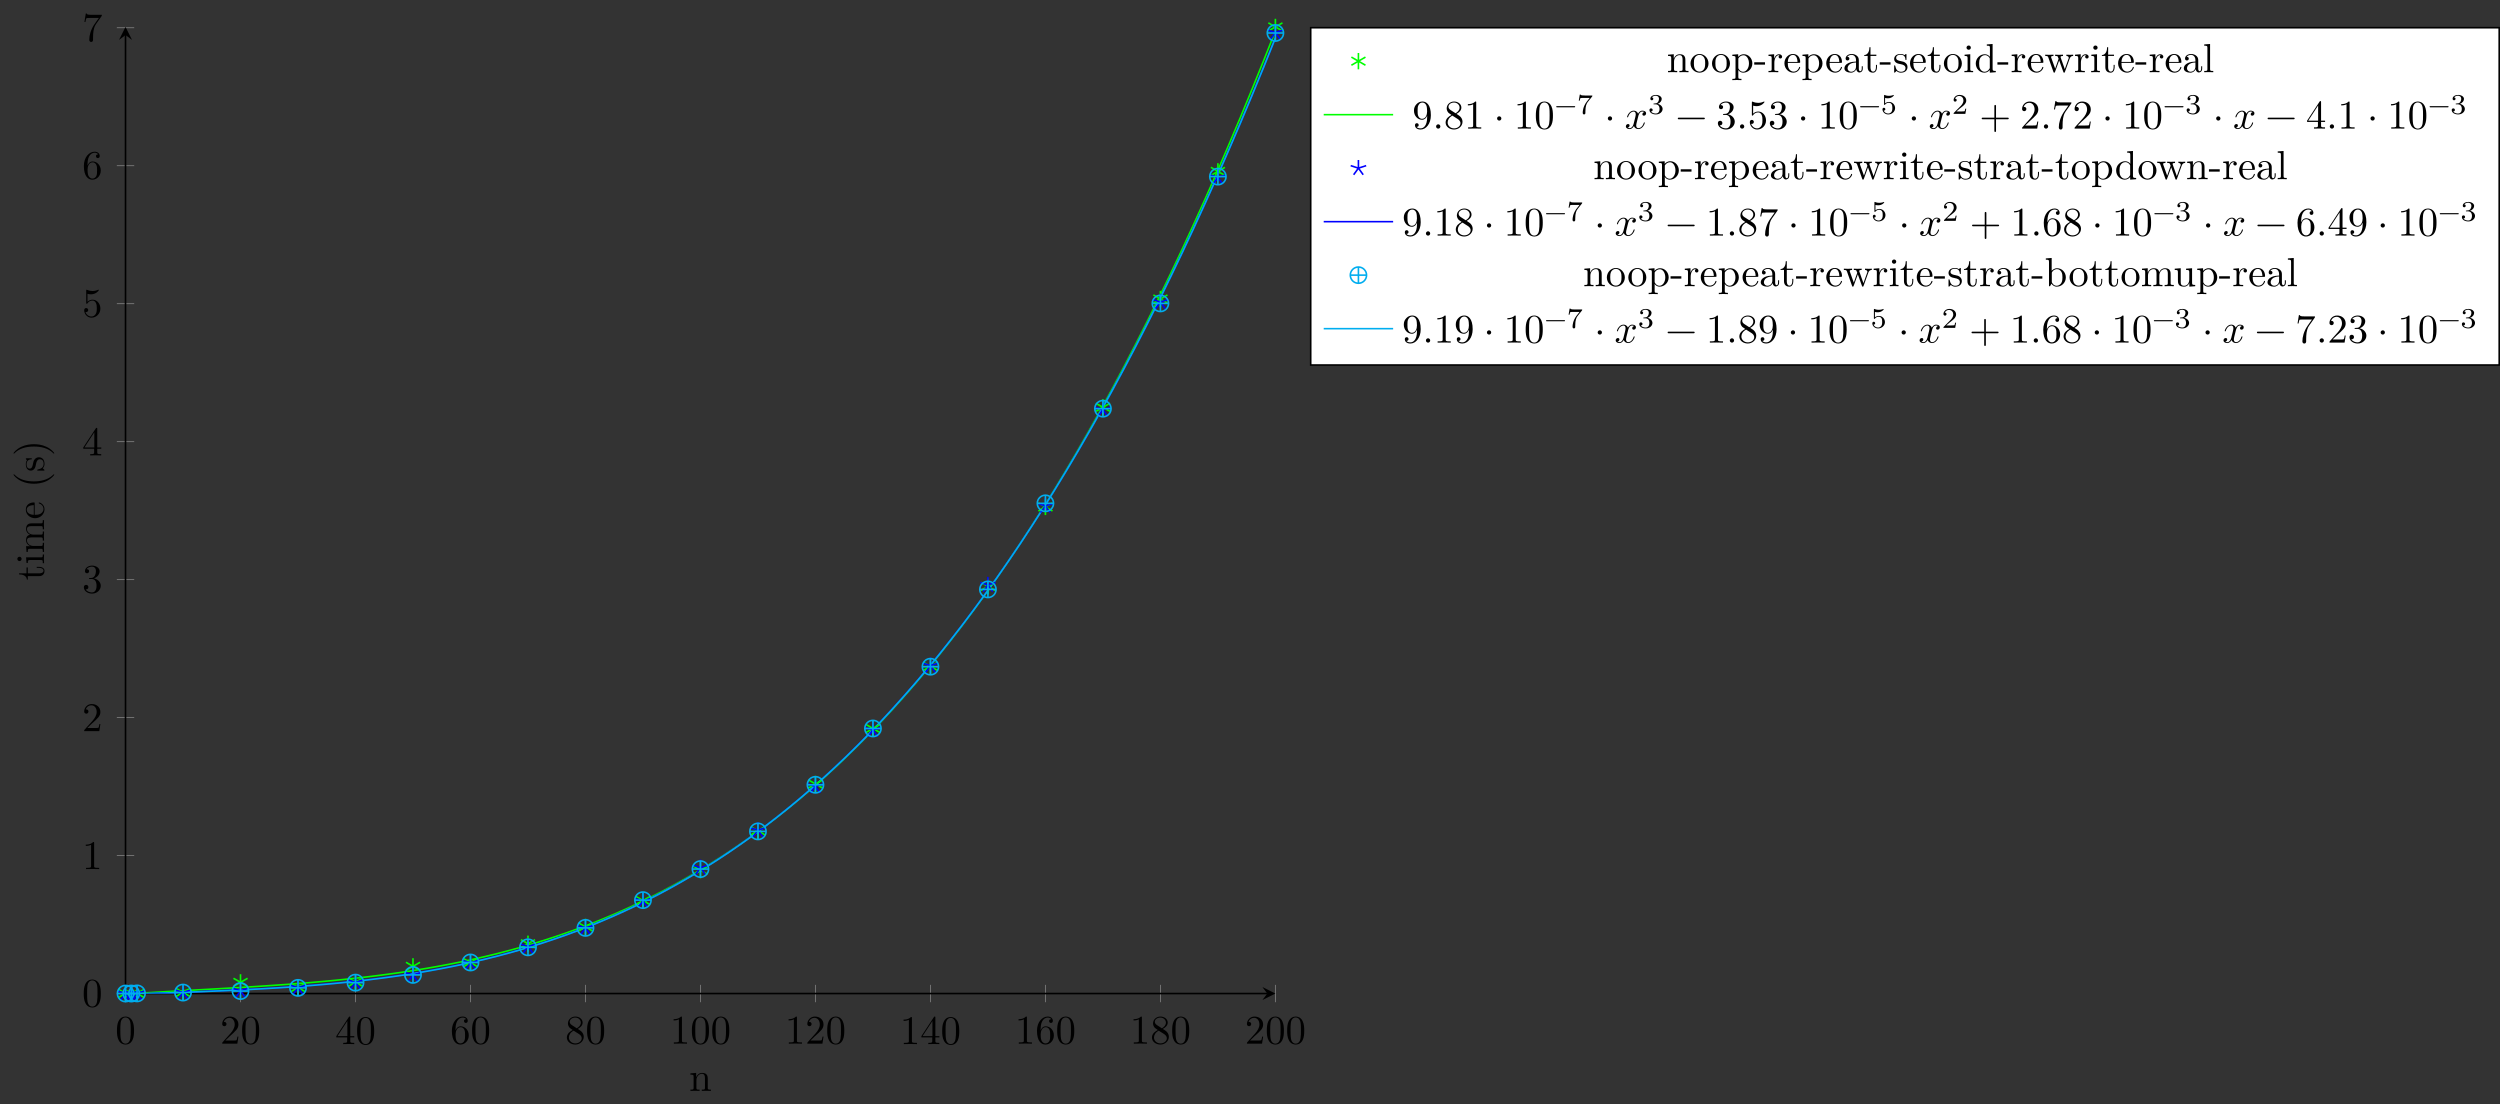 <?xml version="1.0" encoding="UTF-8"?>
<svg xmlns="http://www.w3.org/2000/svg" xmlns:xlink="http://www.w3.org/1999/xlink" width="612.447pt" height="270.569pt" viewBox="0 0 612.447 270.569" version="1.1">
<rect x="0" y="0" width="612.447" height="270.569" fill="#333333" stroke="none"/>
<defs>
<g>
<symbol overflow="visible" id="glyph0-0">
<path style="stroke:none;" d=""/>
</symbol>
<symbol overflow="visible" id="glyph0-1">
<path style="stroke:none;" d="M 4.578 -3.188 C 4.578 -3.984 4.531 -4.781 4.188 -5.516 C 3.734 -6.484 2.906 -6.641 2.5 -6.641 C 1.891 -6.641 1.172 -6.375 0.75 -5.453 C 0.438 -4.766 0.391 -3.984 0.391 -3.188 C 0.391 -2.438 0.422 -1.547 0.844 -0.781 C 1.266 0.016 2 0.219 2.484 0.219 C 3.016 0.219 3.781 0.016 4.219 -0.938 C 4.531 -1.625 4.578 -2.406 4.578 -3.188 Z M 3.766 -3.312 C 3.766 -2.562 3.766 -1.891 3.656 -1.25 C 3.5 -0.297 2.938 0 2.484 0 C 2.094 0 1.5 -0.25 1.328 -1.203 C 1.219 -1.797 1.219 -2.719 1.219 -3.312 C 1.219 -3.953 1.219 -4.609 1.297 -5.141 C 1.484 -6.328 2.234 -6.422 2.484 -6.422 C 2.812 -6.422 3.469 -6.234 3.656 -5.25 C 3.766 -4.688 3.766 -3.938 3.766 -3.312 Z M 3.766 -3.312 "/>
</symbol>
<symbol overflow="visible" id="glyph0-2">
<path style="stroke:none;" d="M 4.469 -1.734 L 4.234 -1.734 C 4.172 -1.438 4.109 -1 4 -0.844 C 3.938 -0.766 3.281 -0.766 3.062 -0.766 L 1.266 -0.766 L 2.328 -1.797 C 3.875 -3.172 4.469 -3.703 4.469 -4.703 C 4.469 -5.844 3.578 -6.641 2.359 -6.641 C 1.234 -6.641 0.5 -5.719 0.5 -4.828 C 0.5 -4.281 1 -4.281 1.031 -4.281 C 1.203 -4.281 1.547 -4.391 1.547 -4.812 C 1.547 -5.062 1.359 -5.328 1.016 -5.328 C 0.938 -5.328 0.922 -5.328 0.891 -5.312 C 1.109 -5.969 1.656 -6.328 2.234 -6.328 C 3.141 -6.328 3.562 -5.516 3.562 -4.703 C 3.562 -3.906 3.078 -3.125 2.516 -2.5 L 0.609 -0.375 C 0.5 -0.266 0.5 -0.234 0.5 0 L 4.203 0 Z M 4.469 -1.734 "/>
</symbol>
<symbol overflow="visible" id="glyph0-3">
<path style="stroke:none;" d="M 4.688 -1.641 L 4.688 -1.953 L 3.703 -1.953 L 3.703 -6.484 C 3.703 -6.688 3.703 -6.75 3.531 -6.75 C 3.453 -6.75 3.422 -6.75 3.344 -6.625 L 0.281 -1.953 L 0.281 -1.641 L 2.938 -1.641 L 2.938 -0.781 C 2.938 -0.422 2.906 -0.312 2.172 -0.312 L 1.969 -0.312 L 1.969 0 C 2.375 -0.031 2.891 -0.031 3.312 -0.031 C 3.734 -0.031 4.25 -0.031 4.672 0 L 4.672 -0.312 L 4.453 -0.312 C 3.719 -0.312 3.703 -0.422 3.703 -0.781 L 3.703 -1.641 Z M 2.984 -1.953 L 0.562 -1.953 L 2.984 -5.672 Z M 2.984 -1.953 "/>
</symbol>
<symbol overflow="visible" id="glyph0-4">
<path style="stroke:none;" d="M 4.562 -2.031 C 4.562 -3.297 3.672 -4.25 2.562 -4.25 C 1.891 -4.25 1.516 -3.75 1.312 -3.266 L 1.312 -3.516 C 1.312 -6.031 2.547 -6.391 3.062 -6.391 C 3.297 -6.391 3.719 -6.328 3.938 -5.984 C 3.781 -5.984 3.391 -5.984 3.391 -5.547 C 3.391 -5.234 3.625 -5.078 3.844 -5.078 C 4 -5.078 4.312 -5.172 4.312 -5.562 C 4.312 -6.156 3.875 -6.641 3.047 -6.641 C 1.766 -6.641 0.422 -5.359 0.422 -3.156 C 0.422 -0.484 1.578 0.219 2.5 0.219 C 3.609 0.219 4.562 -0.719 4.562 -2.031 Z M 3.656 -2.047 C 3.656 -1.562 3.656 -1.062 3.484 -0.703 C 3.188 -0.109 2.734 -0.062 2.5 -0.062 C 1.875 -0.062 1.578 -0.656 1.516 -0.812 C 1.328 -1.281 1.328 -2.078 1.328 -2.25 C 1.328 -3.031 1.656 -4.031 2.547 -4.031 C 2.719 -4.031 3.172 -4.031 3.484 -3.406 C 3.656 -3.047 3.656 -2.531 3.656 -2.047 Z M 3.656 -2.047 "/>
</symbol>
<symbol overflow="visible" id="glyph0-5">
<path style="stroke:none;" d="M 4.562 -1.672 C 4.562 -2.031 4.453 -2.484 4.062 -2.906 C 3.875 -3.109 3.719 -3.203 3.078 -3.609 C 3.797 -3.984 4.281 -4.5 4.281 -5.156 C 4.281 -6.078 3.406 -6.641 2.5 -6.641 C 1.5 -6.641 0.688 -5.906 0.688 -4.969 C 0.688 -4.797 0.703 -4.344 1.125 -3.875 C 1.234 -3.766 1.609 -3.516 1.859 -3.344 C 1.281 -3.047 0.422 -2.5 0.422 -1.5 C 0.422 -0.453 1.438 0.219 2.484 0.219 C 3.609 0.219 4.562 -0.609 4.562 -1.672 Z M 3.844 -5.156 C 3.844 -4.578 3.453 -4.109 2.859 -3.766 L 1.625 -4.562 C 1.172 -4.859 1.125 -5.188 1.125 -5.359 C 1.125 -5.969 1.781 -6.391 2.484 -6.391 C 3.203 -6.391 3.844 -5.875 3.844 -5.156 Z M 4.062 -1.312 C 4.062 -0.578 3.312 -0.062 2.5 -0.062 C 1.641 -0.062 0.922 -0.672 0.922 -1.5 C 0.922 -2.078 1.234 -2.719 2.078 -3.188 L 3.312 -2.406 C 3.594 -2.219 4.062 -1.922 4.062 -1.312 Z M 4.062 -1.312 "/>
</symbol>
<symbol overflow="visible" id="glyph0-6">
<path style="stroke:none;" d="M 4.172 0 L 4.172 -0.312 L 3.859 -0.312 C 2.953 -0.312 2.938 -0.422 2.938 -0.781 L 2.938 -6.375 C 2.938 -6.625 2.938 -6.641 2.703 -6.641 C 2.078 -6 1.203 -6 0.891 -6 L 0.891 -5.688 C 1.094 -5.688 1.672 -5.688 2.188 -5.953 L 2.188 -0.781 C 2.188 -0.422 2.156 -0.312 1.266 -0.312 L 0.953 -0.312 L 0.953 0 C 1.297 -0.031 2.156 -0.031 2.562 -0.031 C 2.953 -0.031 3.828 -0.031 4.172 0 Z M 4.172 0 "/>
</symbol>
<symbol overflow="visible" id="glyph0-7">
<path style="stroke:none;" d="M 4.562 -1.703 C 4.562 -2.516 3.922 -3.297 2.891 -3.516 C 3.703 -3.781 4.281 -4.469 4.281 -5.266 C 4.281 -6.078 3.406 -6.641 2.453 -6.641 C 1.453 -6.641 0.688 -6.047 0.688 -5.281 C 0.688 -4.953 0.906 -4.766 1.203 -4.766 C 1.5 -4.766 1.703 -4.984 1.703 -5.281 C 1.703 -5.766 1.234 -5.766 1.094 -5.766 C 1.391 -6.266 2.047 -6.391 2.406 -6.391 C 2.828 -6.391 3.375 -6.172 3.375 -5.281 C 3.375 -5.156 3.344 -4.578 3.094 -4.141 C 2.797 -3.656 2.453 -3.625 2.203 -3.625 C 2.125 -3.609 1.891 -3.594 1.812 -3.594 C 1.734 -3.578 1.672 -3.562 1.672 -3.469 C 1.672 -3.359 1.734 -3.359 1.906 -3.359 L 2.344 -3.359 C 3.156 -3.359 3.531 -2.688 3.531 -1.703 C 3.531 -0.344 2.844 -0.062 2.406 -0.062 C 1.969 -0.062 1.219 -0.234 0.875 -0.812 C 1.219 -0.766 1.531 -0.984 1.531 -1.359 C 1.531 -1.719 1.266 -1.922 0.984 -1.922 C 0.734 -1.922 0.422 -1.781 0.422 -1.344 C 0.422 -0.438 1.344 0.219 2.438 0.219 C 3.656 0.219 4.562 -0.688 4.562 -1.703 Z M 4.562 -1.703 "/>
</symbol>
<symbol overflow="visible" id="glyph0-8">
<path style="stroke:none;" d="M 4.469 -2 C 4.469 -3.188 3.656 -4.188 2.578 -4.188 C 2.109 -4.188 1.672 -4.031 1.312 -3.672 L 1.312 -5.625 C 1.516 -5.562 1.844 -5.5 2.156 -5.5 C 3.391 -5.5 4.094 -6.406 4.094 -6.531 C 4.094 -6.594 4.062 -6.641 3.984 -6.641 C 3.984 -6.641 3.953 -6.641 3.906 -6.609 C 3.703 -6.516 3.219 -6.312 2.547 -6.312 C 2.156 -6.312 1.688 -6.391 1.219 -6.594 C 1.141 -6.625 1.109 -6.625 1.109 -6.625 C 1 -6.625 1 -6.547 1 -6.391 L 1 -3.438 C 1 -3.266 1 -3.188 1.141 -3.188 C 1.219 -3.188 1.234 -3.203 1.281 -3.266 C 1.391 -3.422 1.75 -3.969 2.562 -3.969 C 3.078 -3.969 3.328 -3.516 3.406 -3.328 C 3.562 -2.953 3.594 -2.578 3.594 -2.078 C 3.594 -1.719 3.594 -1.125 3.344 -0.703 C 3.109 -0.312 2.734 -0.062 2.281 -0.062 C 1.562 -0.062 0.984 -0.594 0.812 -1.172 C 0.844 -1.172 0.875 -1.156 0.984 -1.156 C 1.312 -1.156 1.484 -1.406 1.484 -1.641 C 1.484 -1.891 1.312 -2.141 0.984 -2.141 C 0.844 -2.141 0.5 -2.062 0.5 -1.609 C 0.5 -0.75 1.188 0.219 2.297 0.219 C 3.453 0.219 4.469 -0.734 4.469 -2 Z M 4.469 -2 "/>
</symbol>
<symbol overflow="visible" id="glyph0-9">
<path style="stroke:none;" d="M 4.828 -6.422 L 2.406 -6.422 C 1.203 -6.422 1.172 -6.547 1.141 -6.734 L 0.891 -6.734 L 0.562 -4.688 L 0.812 -4.688 C 0.844 -4.844 0.922 -5.469 1.062 -5.594 C 1.125 -5.656 1.906 -5.656 2.031 -5.656 L 4.094 -5.656 L 2.984 -4.078 C 2.078 -2.734 1.75 -1.344 1.75 -0.328 C 1.75 -0.234 1.75 0.219 2.219 0.219 C 2.672 0.219 2.672 -0.234 2.672 -0.328 L 2.672 -0.844 C 2.672 -1.391 2.703 -1.938 2.781 -2.469 C 2.828 -2.703 2.953 -3.562 3.406 -4.172 L 4.75 -6.078 C 4.828 -6.188 4.828 -6.203 4.828 -6.422 Z M 4.828 -6.422 "/>
</symbol>
<symbol overflow="visible" id="glyph0-10">
<path style="stroke:none;" d="M 4.562 -3.281 C 4.562 -5.969 3.406 -6.641 2.516 -6.641 C 1.969 -6.641 1.484 -6.453 1.062 -6.016 C 0.641 -5.562 0.422 -5.141 0.422 -4.391 C 0.422 -3.156 1.297 -2.172 2.406 -2.172 C 3.016 -2.172 3.422 -2.594 3.656 -3.172 L 3.656 -2.844 C 3.656 -0.516 2.625 -0.062 2.047 -0.062 C 1.875 -0.062 1.328 -0.078 1.062 -0.422 C 1.5 -0.422 1.578 -0.703 1.578 -0.875 C 1.578 -1.188 1.344 -1.328 1.125 -1.328 C 0.969 -1.328 0.672 -1.25 0.672 -0.859 C 0.672 -0.188 1.203 0.219 2.047 0.219 C 3.344 0.219 4.562 -1.141 4.562 -3.281 Z M 3.641 -4.203 C 3.641 -3.375 3.297 -2.406 2.422 -2.406 C 2.266 -2.406 1.797 -2.406 1.5 -3.031 C 1.312 -3.406 1.312 -3.891 1.312 -4.391 C 1.312 -4.922 1.312 -5.391 1.531 -5.766 C 1.797 -6.266 2.172 -6.391 2.516 -6.391 C 2.984 -6.391 3.312 -6.047 3.484 -5.609 C 3.594 -5.281 3.641 -4.656 3.641 -4.203 Z M 3.641 -4.203 "/>
</symbol>
<symbol overflow="visible" id="glyph0-11">
<path style="stroke:none;" d="M 1.906 -0.531 C 1.906 -0.812 1.672 -1.062 1.391 -1.062 C 1.094 -1.062 0.859 -0.812 0.859 -0.531 C 0.859 -0.234 1.094 0 1.391 0 C 1.672 0 1.906 -0.234 1.906 -0.531 Z M 1.906 -0.531 "/>
</symbol>
<symbol overflow="visible" id="glyph0-12">
<path style="stroke:none;" d="M 1.906 -2.5 C 1.906 -2.781 1.672 -3.016 1.391 -3.016 C 1.094 -3.016 0.859 -2.781 0.859 -2.5 C 0.859 -2.203 1.094 -1.969 1.391 -1.969 C 1.672 -1.969 1.906 -2.203 1.906 -2.5 Z M 1.906 -2.5 "/>
</symbol>
<symbol overflow="visible" id="glyph0-13">
<path style="stroke:none;" d="M 5.25 -3.75 C 5.25 -4.266 4.672 -4.406 4.328 -4.406 C 3.75 -4.406 3.406 -3.875 3.281 -3.656 C 3.031 -4.312 2.5 -4.406 2.203 -4.406 C 1.172 -4.406 0.594 -3.125 0.594 -2.875 C 0.594 -2.766 0.719 -2.766 0.719 -2.766 C 0.797 -2.766 0.828 -2.797 0.844 -2.875 C 1.188 -3.938 1.844 -4.188 2.188 -4.188 C 2.375 -4.188 2.719 -4.094 2.719 -3.516 C 2.719 -3.203 2.547 -2.547 2.188 -1.141 C 2.031 -0.531 1.672 -0.109 1.234 -0.109 C 1.172 -0.109 0.953 -0.109 0.734 -0.234 C 0.984 -0.297 1.203 -0.5 1.203 -0.781 C 1.203 -1.047 0.984 -1.125 0.844 -1.125 C 0.531 -1.125 0.297 -0.875 0.297 -0.547 C 0.297 -0.094 0.781 0.109 1.219 0.109 C 1.891 0.109 2.25 -0.594 2.266 -0.641 C 2.391 -0.281 2.75 0.109 3.344 0.109 C 4.375 0.109 4.938 -1.172 4.938 -1.422 C 4.938 -1.531 4.859 -1.531 4.828 -1.531 C 4.734 -1.531 4.719 -1.484 4.688 -1.422 C 4.359 -0.344 3.688 -0.109 3.375 -0.109 C 2.984 -0.109 2.828 -0.422 2.828 -0.766 C 2.828 -0.984 2.875 -1.203 2.984 -1.641 L 3.328 -3.016 C 3.391 -3.266 3.625 -4.188 4.312 -4.188 C 4.359 -4.188 4.609 -4.188 4.812 -4.062 C 4.531 -4 4.344 -3.766 4.344 -3.516 C 4.344 -3.359 4.453 -3.172 4.719 -3.172 C 4.938 -3.172 5.25 -3.344 5.25 -3.75 Z M 5.25 -3.75 "/>
</symbol>
<symbol overflow="visible" id="glyph0-14">
<path style="stroke:none;" d="M 7.203 -2.5 C 7.203 -2.609 7.109 -2.688 7 -2.688 L 0.75 -2.688 C 0.641 -2.688 0.562 -2.609 0.562 -2.5 C 0.562 -2.375 0.641 -2.297 0.75 -2.297 L 7 -2.297 C 7.109 -2.297 7.203 -2.375 7.203 -2.5 Z M 7.203 -2.5 "/>
</symbol>
<symbol overflow="visible" id="glyph0-15">
<path style="stroke:none;" d="M 7.203 -2.5 C 7.203 -2.609 7.109 -2.688 7 -2.688 L 4.078 -2.688 L 4.078 -5.609 C 4.078 -5.719 3.984 -5.812 3.875 -5.812 C 3.766 -5.812 3.672 -5.719 3.672 -5.609 L 3.672 -2.688 L 0.75 -2.688 C 0.641 -2.688 0.562 -2.609 0.562 -2.5 C 0.562 -2.375 0.641 -2.297 0.75 -2.297 L 3.672 -2.297 L 3.672 0.625 C 3.672 0.734 3.766 0.828 3.875 0.828 C 3.984 0.828 4.078 0.734 4.078 0.625 L 4.078 -2.297 L 7 -2.297 C 7.109 -2.297 7.203 -2.375 7.203 -2.5 Z M 7.203 -2.5 "/>
</symbol>
<symbol overflow="visible" id="glyph1-0">
<path style="stroke:none;" d=""/>
</symbol>
<symbol overflow="visible" id="glyph1-1">
<path style="stroke:none;" d="M 5.328 0 L 5.328 -0.312 C 4.812 -0.312 4.562 -0.312 4.562 -0.609 L 4.562 -2.516 C 4.562 -3.375 4.562 -3.672 4.25 -4.031 C 4.109 -4.203 3.781 -4.406 3.203 -4.406 C 2.469 -4.406 2 -3.984 1.719 -3.359 L 1.719 -4.406 L 0.312 -4.297 L 0.312 -3.984 C 1.016 -3.984 1.094 -3.922 1.094 -3.422 L 1.094 -0.75 C 1.094 -0.312 0.984 -0.312 0.312 -0.312 L 0.312 0 L 1.453 -0.031 L 2.562 0 L 2.562 -0.312 C 1.891 -0.312 1.781 -0.312 1.781 -0.75 L 1.781 -2.594 C 1.781 -3.625 2.5 -4.188 3.125 -4.188 C 3.766 -4.188 3.875 -3.656 3.875 -3.078 L 3.875 -0.75 C 3.875 -0.312 3.766 -0.312 3.094 -0.312 L 3.094 0 L 4.219 -0.031 Z M 5.328 0 "/>
</symbol>
<symbol overflow="visible" id="glyph1-2">
<path style="stroke:none;" d="M 4.688 -2.141 C 4.688 -3.406 3.703 -4.469 2.5 -4.469 C 1.25 -4.469 0.281 -3.375 0.281 -2.141 C 0.281 -0.844 1.312 0.109 2.484 0.109 C 3.688 0.109 4.688 -0.875 4.688 -2.141 Z M 3.875 -2.219 C 3.875 -1.859 3.875 -1.312 3.656 -0.875 C 3.422 -0.422 2.984 -0.141 2.5 -0.141 C 2.062 -0.141 1.625 -0.344 1.359 -0.812 C 1.109 -1.25 1.109 -1.859 1.109 -2.219 C 1.109 -2.609 1.109 -3.141 1.344 -3.578 C 1.609 -4.031 2.078 -4.25 2.484 -4.25 C 2.922 -4.25 3.344 -4.031 3.609 -3.594 C 3.875 -3.172 3.875 -2.594 3.875 -2.219 Z M 3.875 -2.219 "/>
</symbol>
<symbol overflow="visible" id="glyph1-3">
<path style="stroke:none;" d="M 5.188 -2.156 C 5.188 -3.422 4.234 -4.406 3.109 -4.406 C 2.328 -4.406 1.906 -3.969 1.719 -3.75 L 1.719 -4.406 L 0.281 -4.297 L 0.281 -3.984 C 0.984 -3.984 1.062 -3.922 1.062 -3.484 L 1.062 1.172 C 1.062 1.625 0.953 1.625 0.281 1.625 L 0.281 1.938 L 1.391 1.906 L 2.516 1.938 L 2.516 1.625 C 1.859 1.625 1.75 1.625 1.75 1.172 L 1.75 -0.594 C 1.797 -0.422 2.219 0.109 2.969 0.109 C 4.156 0.109 5.188 -0.875 5.188 -2.156 Z M 4.359 -2.156 C 4.359 -0.953 3.672 -0.109 2.938 -0.109 C 2.531 -0.109 2.156 -0.312 1.891 -0.719 C 1.75 -0.922 1.75 -0.938 1.75 -1.141 L 1.75 -3.359 C 2.031 -3.875 2.516 -4.156 3.031 -4.156 C 3.766 -4.156 4.359 -3.281 4.359 -2.156 Z M 4.359 -2.156 "/>
</symbol>
<symbol overflow="visible" id="glyph1-4">
<path style="stroke:none;" d="M 2.75 -1.859 L 2.75 -2.438 L 0.109 -2.438 L 0.109 -1.859 Z M 2.75 -1.859 "/>
</symbol>
<symbol overflow="visible" id="glyph1-5">
<path style="stroke:none;" d="M 3.625 -3.797 C 3.625 -4.109 3.312 -4.406 2.891 -4.406 C 2.156 -4.406 1.797 -3.734 1.672 -3.312 L 1.672 -4.406 L 0.281 -4.297 L 0.281 -3.984 C 0.984 -3.984 1.062 -3.922 1.062 -3.422 L 1.062 -0.75 C 1.062 -0.312 0.953 -0.312 0.281 -0.312 L 0.281 0 L 1.422 -0.031 C 1.812 -0.031 2.281 -0.031 2.688 0 L 2.688 -0.312 L 2.469 -0.312 C 1.734 -0.312 1.719 -0.422 1.719 -0.781 L 1.719 -2.312 C 1.719 -3.297 2.141 -4.188 2.891 -4.188 C 2.953 -4.188 2.984 -4.188 3 -4.172 C 2.969 -4.172 2.766 -4.047 2.766 -3.781 C 2.766 -3.516 2.984 -3.359 3.203 -3.359 C 3.375 -3.359 3.625 -3.484 3.625 -3.797 Z M 3.625 -3.797 "/>
</symbol>
<symbol overflow="visible" id="glyph1-6">
<path style="stroke:none;" d="M 4.141 -1.188 C 4.141 -1.281 4.062 -1.312 4 -1.312 C 3.922 -1.312 3.891 -1.25 3.875 -1.172 C 3.531 -0.141 2.625 -0.141 2.531 -0.141 C 2.031 -0.141 1.641 -0.438 1.406 -0.812 C 1.109 -1.281 1.109 -1.938 1.109 -2.297 L 3.891 -2.297 C 4.109 -2.297 4.141 -2.297 4.141 -2.516 C 4.141 -3.5 3.594 -4.469 2.359 -4.469 C 1.203 -4.469 0.281 -3.438 0.281 -2.188 C 0.281 -0.859 1.328 0.109 2.469 0.109 C 3.688 0.109 4.141 -1 4.141 -1.188 Z M 3.484 -2.516 L 1.109 -2.516 C 1.172 -4 2.016 -4.25 2.359 -4.25 C 3.375 -4.25 3.484 -2.906 3.484 -2.516 Z M 3.484 -2.516 "/>
</symbol>
<symbol overflow="visible" id="glyph1-7">
<path style="stroke:none;" d="M 4.812 -0.891 L 4.812 -1.453 L 4.562 -1.453 L 4.562 -0.891 C 4.562 -0.312 4.312 -0.25 4.203 -0.25 C 3.875 -0.25 3.844 -0.703 3.844 -0.75 L 3.844 -2.734 C 3.844 -3.156 3.844 -3.547 3.484 -3.922 C 3.094 -4.312 2.594 -4.469 2.109 -4.469 C 1.297 -4.469 0.609 -4 0.609 -3.344 C 0.609 -3.047 0.812 -2.875 1.062 -2.875 C 1.344 -2.875 1.531 -3.078 1.531 -3.328 C 1.531 -3.453 1.469 -3.781 1.016 -3.781 C 1.281 -4.141 1.781 -4.25 2.094 -4.25 C 2.578 -4.25 3.156 -3.859 3.156 -2.969 L 3.156 -2.609 C 2.641 -2.578 1.938 -2.547 1.312 -2.25 C 0.562 -1.906 0.312 -1.391 0.312 -0.953 C 0.312 -0.141 1.281 0.109 1.906 0.109 C 2.578 0.109 3.031 -0.297 3.219 -0.75 C 3.266 -0.359 3.531 0.062 4 0.062 C 4.203 0.062 4.812 -0.078 4.812 -0.891 Z M 3.156 -1.391 C 3.156 -0.453 2.438 -0.109 1.984 -0.109 C 1.5 -0.109 1.094 -0.453 1.094 -0.953 C 1.094 -1.5 1.5 -2.328 3.156 -2.391 Z M 3.156 -1.391 "/>
</symbol>
<symbol overflow="visible" id="glyph1-8">
<path style="stroke:none;" d="M 3.312 -1.234 L 3.312 -1.797 L 3.062 -1.797 L 3.062 -1.25 C 3.062 -0.516 2.766 -0.141 2.391 -0.141 C 1.719 -0.141 1.719 -1.047 1.719 -1.219 L 1.719 -3.984 L 3.156 -3.984 L 3.156 -4.297 L 1.719 -4.297 L 1.719 -6.125 L 1.469 -6.125 C 1.469 -5.312 1.172 -4.25 0.188 -4.203 L 0.188 -3.984 L 1.031 -3.984 L 1.031 -1.234 C 1.031 -0.016 1.969 0.109 2.328 0.109 C 3.031 0.109 3.312 -0.594 3.312 -1.234 Z M 3.312 -1.234 "/>
</symbol>
<symbol overflow="visible" id="glyph1-9">
<path style="stroke:none;" d="M 3.594 -1.281 C 3.594 -1.797 3.297 -2.109 3.172 -2.219 C 2.844 -2.547 2.453 -2.625 2.031 -2.703 C 1.469 -2.812 0.812 -2.938 0.812 -3.516 C 0.812 -3.875 1.062 -4.281 1.922 -4.281 C 3.016 -4.281 3.078 -3.375 3.094 -3.078 C 3.094 -2.984 3.203 -2.984 3.203 -2.984 C 3.344 -2.984 3.344 -3.031 3.344 -3.219 L 3.344 -4.234 C 3.344 -4.391 3.344 -4.469 3.234 -4.469 C 3.188 -4.469 3.156 -4.469 3.031 -4.344 C 3 -4.312 2.906 -4.219 2.859 -4.188 C 2.484 -4.469 2.078 -4.469 1.922 -4.469 C 0.703 -4.469 0.328 -3.797 0.328 -3.234 C 0.328 -2.891 0.484 -2.609 0.75 -2.391 C 1.078 -2.141 1.359 -2.078 2.078 -1.938 C 2.297 -1.891 3.109 -1.734 3.109 -1.016 C 3.109 -0.516 2.766 -0.109 1.984 -0.109 C 1.141 -0.109 0.781 -0.672 0.594 -1.531 C 0.562 -1.656 0.562 -1.688 0.453 -1.688 C 0.328 -1.688 0.328 -1.625 0.328 -1.453 L 0.328 -0.125 C 0.328 0.047 0.328 0.109 0.438 0.109 C 0.484 0.109 0.5 0.094 0.688 -0.094 C 0.703 -0.109 0.703 -0.125 0.891 -0.312 C 1.328 0.094 1.781 0.109 1.984 0.109 C 3.125 0.109 3.594 -0.562 3.594 -1.281 Z M 3.594 -1.281 "/>
</symbol>
<symbol overflow="visible" id="glyph1-10">
<path style="stroke:none;" d="M 2.469 0 L 2.469 -0.312 C 1.797 -0.312 1.766 -0.359 1.766 -0.75 L 1.766 -4.406 L 0.375 -4.297 L 0.375 -3.984 C 1.016 -3.984 1.109 -3.922 1.109 -3.438 L 1.109 -0.75 C 1.109 -0.312 1 -0.312 0.328 -0.312 L 0.328 0 L 1.422 -0.031 C 1.781 -0.031 2.125 -0.016 2.469 0 Z M 1.906 -6.016 C 1.906 -6.297 1.688 -6.547 1.391 -6.547 C 1.047 -6.547 0.844 -6.266 0.844 -6.016 C 0.844 -5.75 1.078 -5.5 1.375 -5.5 C 1.719 -5.5 1.906 -5.766 1.906 -6.016 Z M 1.906 -6.016 "/>
</symbol>
<symbol overflow="visible" id="glyph1-11">
<path style="stroke:none;" d="M 5.25 0 L 5.25 -0.312 C 4.562 -0.312 4.469 -0.375 4.469 -0.875 L 4.469 -6.922 L 3.047 -6.812 L 3.047 -6.5 C 3.734 -6.5 3.812 -6.438 3.812 -5.938 L 3.812 -3.781 C 3.531 -4.141 3.094 -4.406 2.562 -4.406 C 1.391 -4.406 0.344 -3.422 0.344 -2.141 C 0.344 -0.875 1.312 0.109 2.453 0.109 C 3.094 0.109 3.531 -0.234 3.781 -0.547 L 3.781 0.109 Z M 3.781 -1.172 C 3.781 -1 3.781 -0.984 3.672 -0.812 C 3.375 -0.328 2.938 -0.109 2.5 -0.109 C 2.047 -0.109 1.688 -0.375 1.453 -0.75 C 1.203 -1.156 1.172 -1.719 1.172 -2.141 C 1.172 -2.5 1.188 -3.094 1.469 -3.547 C 1.688 -3.859 2.062 -4.188 2.609 -4.188 C 2.953 -4.188 3.375 -4.031 3.672 -3.594 C 3.781 -3.422 3.781 -3.406 3.781 -3.219 Z M 3.781 -1.172 "/>
</symbol>
<symbol overflow="visible" id="glyph1-12">
<path style="stroke:none;" d="M 7.016 -3.984 L 7.016 -4.297 C 6.781 -4.281 6.5 -4.266 6.281 -4.266 L 5.359 -4.297 L 5.359 -3.984 C 5.719 -3.984 5.938 -3.797 5.938 -3.516 C 5.938 -3.453 5.938 -3.422 5.875 -3.297 L 4.969 -0.75 L 3.984 -3.531 C 3.953 -3.656 3.938 -3.672 3.938 -3.719 C 3.938 -3.984 4.328 -3.984 4.531 -3.984 L 4.531 -4.297 L 3.484 -4.266 C 3.188 -4.266 2.906 -4.281 2.609 -4.297 L 2.609 -3.984 C 2.969 -3.984 3.125 -3.969 3.234 -3.844 C 3.281 -3.781 3.391 -3.484 3.453 -3.297 L 2.609 -0.875 L 1.656 -3.531 C 1.609 -3.656 1.609 -3.672 1.609 -3.719 C 1.609 -3.984 2 -3.984 2.188 -3.984 L 2.188 -4.297 L 1.109 -4.266 L 0.172 -4.297 L 0.172 -3.984 C 0.672 -3.984 0.797 -3.953 0.922 -3.641 L 2.172 -0.109 C 2.219 0.031 2.25 0.109 2.375 0.109 C 2.516 0.109 2.531 0.047 2.578 -0.094 L 3.594 -2.906 L 4.609 -0.078 C 4.641 0.031 4.672 0.109 4.812 0.109 C 4.938 0.109 4.969 0.016 5 -0.078 L 6.172 -3.344 C 6.344 -3.844 6.656 -3.984 7.016 -3.984 Z M 7.016 -3.984 "/>
</symbol>
<symbol overflow="visible" id="glyph1-13">
<path style="stroke:none;" d="M 2.547 0 L 2.547 -0.312 C 1.875 -0.312 1.766 -0.312 1.766 -0.75 L 1.766 -6.922 L 0.328 -6.812 L 0.328 -6.5 C 1.031 -6.5 1.109 -6.438 1.109 -5.938 L 1.109 -0.75 C 1.109 -0.312 1 -0.312 0.328 -0.312 L 0.328 0 L 1.438 -0.031 Z M 2.547 0 "/>
</symbol>
<symbol overflow="visible" id="glyph1-14">
<path style="stroke:none;" d="M 5.188 -2.156 C 5.188 -3.422 4.219 -4.406 3.078 -4.406 C 2.297 -4.406 1.875 -3.938 1.719 -3.766 L 1.719 -6.922 L 0.281 -6.812 L 0.281 -6.5 C 0.984 -6.5 1.062 -6.438 1.062 -5.938 L 1.062 0 L 1.312 0 L 1.672 -0.625 C 1.812 -0.391 2.234 0.109 2.969 0.109 C 4.156 0.109 5.188 -0.875 5.188 -2.156 Z M 4.359 -2.156 C 4.359 -1.797 4.344 -1.203 4.062 -0.75 C 3.844 -0.438 3.469 -0.109 2.938 -0.109 C 2.484 -0.109 2.125 -0.344 1.891 -0.719 C 1.75 -0.922 1.75 -0.953 1.75 -1.141 L 1.75 -3.188 C 1.75 -3.375 1.75 -3.391 1.859 -3.547 C 2.25 -4.109 2.797 -4.188 3.031 -4.188 C 3.484 -4.188 3.844 -3.922 4.078 -3.547 C 4.344 -3.141 4.359 -2.578 4.359 -2.156 Z M 4.359 -2.156 "/>
</symbol>
<symbol overflow="visible" id="glyph1-15">
<path style="stroke:none;" d="M 8.109 0 L 8.109 -0.312 C 7.594 -0.312 7.344 -0.312 7.328 -0.609 L 7.328 -2.516 C 7.328 -3.375 7.328 -3.672 7.016 -4.031 C 6.875 -4.203 6.547 -4.406 5.969 -4.406 C 5.141 -4.406 4.688 -3.812 4.531 -3.422 C 4.391 -4.297 3.656 -4.406 3.203 -4.406 C 2.469 -4.406 2 -3.984 1.719 -3.359 L 1.719 -4.406 L 0.312 -4.297 L 0.312 -3.984 C 1.016 -3.984 1.094 -3.922 1.094 -3.422 L 1.094 -0.75 C 1.094 -0.312 0.984 -0.312 0.312 -0.312 L 0.312 0 L 1.453 -0.031 L 2.562 0 L 2.562 -0.312 C 1.891 -0.312 1.781 -0.312 1.781 -0.75 L 1.781 -2.594 C 1.781 -3.625 2.5 -4.188 3.125 -4.188 C 3.766 -4.188 3.875 -3.656 3.875 -3.078 L 3.875 -0.75 C 3.875 -0.312 3.766 -0.312 3.094 -0.312 L 3.094 0 L 4.219 -0.031 L 5.328 0 L 5.328 -0.312 C 4.672 -0.312 4.562 -0.312 4.562 -0.75 L 4.562 -2.594 C 4.562 -3.625 5.266 -4.188 5.906 -4.188 C 6.531 -4.188 6.641 -3.656 6.641 -3.078 L 6.641 -0.75 C 6.641 -0.312 6.531 -0.312 5.859 -0.312 L 5.859 0 L 6.984 -0.031 Z M 8.109 0 "/>
</symbol>
<symbol overflow="visible" id="glyph1-16">
<path style="stroke:none;" d="M 5.328 0 L 5.328 -0.312 C 4.641 -0.312 4.562 -0.375 4.562 -0.875 L 4.562 -4.406 L 3.094 -4.297 L 3.094 -3.984 C 3.781 -3.984 3.875 -3.922 3.875 -3.422 L 3.875 -1.656 C 3.875 -0.781 3.391 -0.109 2.656 -0.109 C 1.828 -0.109 1.781 -0.578 1.781 -1.094 L 1.781 -4.406 L 0.312 -4.297 L 0.312 -3.984 C 1.094 -3.984 1.094 -3.953 1.094 -3.078 L 1.094 -1.578 C 1.094 -0.797 1.094 0.109 2.609 0.109 C 3.172 0.109 3.609 -0.172 3.891 -0.781 L 3.891 0.109 Z M 5.328 0 "/>
</symbol>
<symbol overflow="visible" id="glyph2-0">
<path style="stroke:none;" d=""/>
</symbol>
<symbol overflow="visible" id="glyph2-1">
<path style="stroke:none;" d="M -1.234 -3.312 L -1.797 -3.312 L -1.797 -3.062 L -1.25 -3.062 C -0.516 -3.062 -0.141 -2.766 -0.141 -2.391 C -0.141 -1.719 -1.047 -1.719 -1.219 -1.719 L -3.984 -1.719 L -3.984 -3.156 L -4.297 -3.156 L -4.297 -1.719 L -6.125 -1.719 L -6.125 -1.469 C -5.312 -1.469 -4.25 -1.172 -4.203 -0.188 L -3.984 -0.188 L -3.984 -1.031 L -1.234 -1.031 C -0.016 -1.031 0.109 -1.969 0.109 -2.328 C 0.109 -3.031 -0.594 -3.312 -1.234 -3.312 Z M -1.234 -3.312 "/>
</symbol>
<symbol overflow="visible" id="glyph2-2">
<path style="stroke:none;" d="M 0 -2.469 L -0.312 -2.469 C -0.312 -1.797 -0.359 -1.766 -0.75 -1.766 L -4.406 -1.766 L -4.297 -0.375 L -3.984 -0.375 C -3.984 -1.016 -3.922 -1.109 -3.438 -1.109 L -0.75 -1.109 C -0.312 -1.109 -0.312 -1 -0.312 -0.328 L 0 -0.328 L -0.031 -1.422 C -0.031 -1.781 -0.016 -2.125 0 -2.469 Z M -6.016 -1.906 C -6.297 -1.906 -6.547 -1.688 -6.547 -1.391 C -6.547 -1.047 -6.266 -0.844 -6.016 -0.844 C -5.75 -0.844 -5.5 -1.078 -5.5 -1.375 C -5.5 -1.719 -5.766 -1.906 -6.016 -1.906 Z M -6.016 -1.906 "/>
</symbol>
<symbol overflow="visible" id="glyph2-3">
<path style="stroke:none;" d="M 0 -8.109 L -0.312 -8.109 C -0.312 -7.594 -0.312 -7.344 -0.609 -7.328 L -2.516 -7.328 C -3.375 -7.328 -3.672 -7.328 -4.031 -7.016 C -4.203 -6.875 -4.406 -6.547 -4.406 -5.969 C -4.406 -5.141 -3.812 -4.688 -3.422 -4.531 C -4.297 -4.391 -4.406 -3.656 -4.406 -3.203 C -4.406 -2.469 -3.984 -2 -3.359 -1.719 L -4.406 -1.719 L -4.297 -0.312 L -3.984 -0.312 C -3.984 -1.016 -3.922 -1.094 -3.422 -1.094 L -0.75 -1.094 C -0.312 -1.094 -0.312 -0.984 -0.312 -0.312 L 0 -0.312 L -0.031 -1.453 L 0 -2.562 L -0.312 -2.562 C -0.312 -1.891 -0.312 -1.781 -0.75 -1.781 L -2.594 -1.781 C -3.625 -1.781 -4.188 -2.5 -4.188 -3.125 C -4.188 -3.766 -3.656 -3.875 -3.078 -3.875 L -0.75 -3.875 C -0.312 -3.875 -0.312 -3.766 -0.312 -3.094 L 0 -3.094 L -0.031 -4.219 L 0 -5.328 L -0.312 -5.328 C -0.312 -4.672 -0.312 -4.562 -0.75 -4.562 L -2.594 -4.562 C -3.625 -4.562 -4.188 -5.266 -4.188 -5.906 C -4.188 -6.531 -3.656 -6.641 -3.078 -6.641 L -0.75 -6.641 C -0.312 -6.641 -0.312 -6.531 -0.312 -5.859 L 0 -5.859 L -0.031 -6.984 Z M 0 -8.109 "/>
</symbol>
<symbol overflow="visible" id="glyph2-4">
<path style="stroke:none;" d="M -1.188 -4.141 C -1.281 -4.141 -1.312 -4.062 -1.312 -4 C -1.312 -3.922 -1.25 -3.891 -1.172 -3.875 C -0.141 -3.531 -0.141 -2.625 -0.141 -2.531 C -0.141 -2.031 -0.438 -1.641 -0.812 -1.406 C -1.281 -1.109 -1.938 -1.109 -2.297 -1.109 L -2.297 -3.891 C -2.297 -4.109 -2.297 -4.141 -2.516 -4.141 C -3.5 -4.141 -4.469 -3.594 -4.469 -2.359 C -4.469 -1.203 -3.438 -0.281 -2.188 -0.281 C -0.859 -0.281 0.109 -1.328 0.109 -2.469 C 0.109 -3.688 -1 -4.141 -1.188 -4.141 Z M -2.516 -3.484 L -2.516 -1.109 C -4 -1.172 -4.25 -2.016 -4.25 -2.359 C -4.25 -3.375 -2.906 -3.484 -2.516 -3.484 Z M -2.516 -3.484 "/>
</symbol>
<symbol overflow="visible" id="glyph2-5">
<path style="stroke:none;" d="M 2.391 -3.297 C 2.359 -3.297 2.344 -3.297 2.172 -3.125 C 0.922 -1.891 -0.969 -1.562 -2.5 -1.562 C -4.234 -1.562 -5.969 -1.938 -7.203 -3.172 C -7.328 -3.297 -7.344 -3.297 -7.375 -3.297 C -7.453 -3.297 -7.484 -3.266 -7.484 -3.203 C -7.484 -3.094 -6.797 -2.203 -5.531 -1.609 C -4.438 -1.109 -3.328 -0.984 -2.5 -0.984 C -1.719 -0.984 -0.516 -1.094 0.625 -1.641 C 1.844 -2.25 2.5 -3.094 2.5 -3.203 C 2.5 -3.266 2.469 -3.297 2.391 -3.297 Z M 2.391 -3.297 "/>
</symbol>
<symbol overflow="visible" id="glyph2-6">
<path style="stroke:none;" d="M -1.281 -3.594 C -1.797 -3.594 -2.109 -3.297 -2.219 -3.172 C -2.547 -2.844 -2.625 -2.453 -2.703 -2.031 C -2.812 -1.469 -2.938 -0.812 -3.516 -0.812 C -3.875 -0.812 -4.281 -1.062 -4.281 -1.922 C -4.281 -3.016 -3.375 -3.078 -3.078 -3.094 C -2.984 -3.094 -2.984 -3.203 -2.984 -3.203 C -2.984 -3.344 -3.031 -3.344 -3.219 -3.344 L -4.234 -3.344 C -4.391 -3.344 -4.469 -3.344 -4.469 -3.234 C -4.469 -3.188 -4.469 -3.156 -4.344 -3.031 C -4.312 -3 -4.219 -2.906 -4.188 -2.859 C -4.469 -2.484 -4.469 -2.078 -4.469 -1.922 C -4.469 -0.703 -3.797 -0.328 -3.234 -0.328 C -2.891 -0.328 -2.609 -0.484 -2.391 -0.75 C -2.141 -1.078 -2.078 -1.359 -1.938 -2.078 C -1.891 -2.297 -1.734 -3.109 -1.016 -3.109 C -0.516 -3.109 -0.109 -2.766 -0.109 -1.984 C -0.109 -1.141 -0.672 -0.781 -1.531 -0.594 C -1.656 -0.562 -1.688 -0.562 -1.688 -0.453 C -1.688 -0.328 -1.625 -0.328 -1.453 -0.328 L -0.125 -0.328 C 0.047 -0.328 0.109 -0.328 0.109 -0.438 C 0.109 -0.484 0.094 -0.5 -0.094 -0.688 C -0.109 -0.703 -0.125 -0.703 -0.312 -0.891 C 0.094 -1.328 0.109 -1.781 0.109 -1.984 C 0.109 -3.125 -0.562 -3.594 -1.281 -3.594 Z M -1.281 -3.594 "/>
</symbol>
<symbol overflow="visible" id="glyph2-7">
<path style="stroke:none;" d="M -2.5 -2.875 C -3.266 -2.875 -4.469 -2.766 -5.609 -2.219 C -6.828 -1.625 -7.484 -0.766 -7.484 -0.672 C -7.484 -0.609 -7.438 -0.562 -7.375 -0.562 C -7.344 -0.562 -7.328 -0.562 -7.141 -0.75 C -6.156 -1.734 -4.578 -2.297 -2.5 -2.297 C -0.781 -2.297 0.969 -1.938 2.219 -0.703 C 2.344 -0.562 2.359 -0.562 2.391 -0.562 C 2.453 -0.562 2.5 -0.609 2.5 -0.672 C 2.5 -0.766 1.812 -1.672 0.547 -2.25 C -0.547 -2.766 -1.656 -2.875 -2.5 -2.875 Z M -2.5 -2.875 "/>
</symbol>
<symbol overflow="visible" id="glyph3-0">
<path style="stroke:none;" d=""/>
</symbol>
<symbol overflow="visible" id="glyph3-1">
<path style="stroke:none;" d="M 5.047 -1.75 C 5.047 -1.828 4.984 -1.891 4.906 -1.891 L 0.531 -1.891 C 0.453 -1.891 0.391 -1.828 0.391 -1.75 C 0.391 -1.672 0.453 -1.609 0.531 -1.609 L 4.906 -1.609 C 4.984 -1.609 5.047 -1.672 5.047 -1.75 Z M 5.047 -1.75 "/>
</symbol>
<symbol overflow="visible" id="glyph3-2">
<path style="stroke:none;" d="M 3.812 -4.5 L 1.984 -4.5 C 1.703 -4.5 1.625 -4.5 1.375 -4.531 C 1 -4.547 0.984 -4.609 0.969 -4.719 L 0.734 -4.719 L 0.484 -3.234 L 0.719 -3.234 C 0.734 -3.328 0.812 -3.797 0.922 -3.859 C 0.984 -3.906 1.547 -3.906 1.641 -3.906 L 3.172 -3.906 L 2.438 -2.984 C 1.531 -1.781 1.453 -0.672 1.453 -0.266 C 1.453 -0.188 1.453 0.141 1.781 0.141 C 2.109 0.141 2.109 -0.172 2.109 -0.266 L 2.109 -0.547 C 2.109 -1.906 2.391 -2.516 2.688 -2.906 L 3.734 -4.219 C 3.812 -4.297 3.812 -4.312 3.812 -4.5 Z M 3.812 -4.5 "/>
</symbol>
<symbol overflow="visible" id="glyph3-3">
<path style="stroke:none;" d="M 3.594 -1.203 C 3.594 -1.75 3.141 -2.297 2.375 -2.453 C 3.109 -2.719 3.375 -3.25 3.375 -3.672 C 3.375 -4.219 2.734 -4.641 1.969 -4.641 C 1.188 -4.641 0.594 -4.266 0.594 -3.703 C 0.594 -3.469 0.75 -3.328 0.953 -3.328 C 1.172 -3.328 1.312 -3.5 1.312 -3.688 C 1.312 -3.891 1.172 -4.031 0.953 -4.047 C 1.203 -4.359 1.688 -4.438 1.938 -4.438 C 2.25 -4.438 2.703 -4.281 2.703 -3.672 C 2.703 -3.375 2.594 -3.062 2.422 -2.844 C 2.188 -2.578 1.984 -2.562 1.641 -2.547 C 1.469 -2.531 1.453 -2.531 1.422 -2.516 C 1.422 -2.516 1.344 -2.5 1.344 -2.438 C 1.344 -2.328 1.406 -2.328 1.531 -2.328 L 1.906 -2.328 C 2.453 -2.328 2.844 -1.953 2.844 -1.203 C 2.844 -0.344 2.344 -0.078 1.938 -0.078 C 1.656 -0.078 1.047 -0.156 0.75 -0.578 C 1.078 -0.594 1.156 -0.812 1.156 -0.969 C 1.156 -1.188 0.984 -1.344 0.766 -1.344 C 0.578 -1.344 0.375 -1.234 0.375 -0.938 C 0.375 -0.281 1.109 0.141 1.953 0.141 C 2.922 0.141 3.594 -0.516 3.594 -1.203 Z M 3.594 -1.203 "/>
</symbol>
<symbol overflow="visible" id="glyph3-4">
<path style="stroke:none;" d="M 3.531 -1.406 C 3.531 -2.188 2.922 -2.922 2.062 -2.922 C 1.75 -2.922 1.391 -2.844 1.078 -2.578 L 1.078 -3.891 C 1.438 -3.812 1.641 -3.812 1.766 -3.812 C 2.688 -3.812 3.234 -4.438 3.234 -4.547 C 3.234 -4.609 3.172 -4.641 3.141 -4.641 C 3.141 -4.641 3.109 -4.641 3.094 -4.609 C 2.922 -4.547 2.547 -4.422 2.031 -4.422 C 1.844 -4.422 1.469 -4.422 1.016 -4.609 C 0.938 -4.641 0.922 -4.641 0.922 -4.641 C 0.828 -4.641 0.828 -4.562 0.828 -4.453 L 0.828 -2.391 C 0.828 -2.266 0.828 -2.188 0.938 -2.188 C 1 -2.188 1.016 -2.203 1.078 -2.281 C 1.391 -2.672 1.812 -2.719 2.047 -2.719 C 2.469 -2.719 2.656 -2.391 2.703 -2.328 C 2.828 -2.109 2.859 -1.844 2.859 -1.438 C 2.859 -1.219 2.859 -0.812 2.656 -0.5 C 2.484 -0.25 2.172 -0.078 1.844 -0.078 C 1.391 -0.078 0.922 -0.328 0.734 -0.797 C 1 -0.781 1.141 -0.953 1.141 -1.141 C 1.141 -1.438 0.875 -1.5 0.797 -1.5 C 0.797 -1.5 0.438 -1.5 0.438 -1.125 C 0.438 -0.484 1.016 0.141 1.844 0.141 C 2.75 0.141 3.531 -0.531 3.531 -1.406 Z M 3.531 -1.406 "/>
</symbol>
<symbol overflow="visible" id="glyph3-5">
<path style="stroke:none;" d="M 3.531 -1.266 L 3.297 -1.266 C 3.266 -1.125 3.203 -0.703 3.109 -0.641 C 3.047 -0.594 2.516 -0.594 2.422 -0.594 L 1.125 -0.594 C 1.859 -1.25 2.109 -1.438 2.531 -1.766 C 3.047 -2.172 3.531 -2.609 3.531 -3.281 C 3.531 -4.125 2.781 -4.641 1.891 -4.641 C 1.031 -4.641 0.438 -4.031 0.438 -3.391 C 0.438 -3.031 0.734 -3 0.812 -3 C 0.984 -3 1.188 -3.109 1.188 -3.359 C 1.188 -3.5 1.125 -3.734 0.766 -3.734 C 0.984 -4.234 1.453 -4.391 1.781 -4.391 C 2.484 -4.391 2.844 -3.844 2.844 -3.281 C 2.844 -2.672 2.422 -2.188 2.188 -1.938 L 0.516 -0.266 C 0.438 -0.203 0.438 -0.203 0.438 0 L 3.312 0 Z M 3.531 -1.266 "/>
</symbol>
</g>
<clipPath id="clip1">
  <path d="M 30.75 6.59 L 312.445 6.59 L 312.445 243.395 L 30.75 243.395 Z M 30.75 6.59 "/>
</clipPath>
<clipPath id="clip2">
  <path d="M 321 6 L 612.445 6 L 612.445 90 L 321 90 Z M 321 6 "/>
</clipPath>
<clipPath id="clip3">
  <path d="M 320 6 L 612.445 6 L 612.445 90 L 320 90 Z M 320 6 "/>
</clipPath>
</defs>
<g id="surface1">
<path style="fill:none;stroke-width:0.199;stroke-linecap:butt;stroke-linejoin:miter;stroke:rgb(50%,50%,50%);stroke-opacity:1;stroke-miterlimit:10;" d="M 0 -2.125 L 0 2.125 M 28.168 -2.125 L 28.168 2.125 M 56.34 -2.125 L 56.34 2.125 M 84.508 -2.125 L 84.508 2.125 M 112.68 -2.125 L 112.68 2.125 M 140.848 -2.125 L 140.848 2.125 M 169.016 -2.125 L 169.016 2.125 M 197.188 -2.125 L 197.188 2.125 M 225.355 -2.125 L 225.355 2.125 M 253.527 -2.125 L 253.527 2.125 M 281.695 -2.125 L 281.695 2.125 " transform="matrix(1,0,0,-1,30.75,243.395)"/>
<path style="fill:none;stroke-width:0.199;stroke-linecap:butt;stroke-linejoin:miter;stroke:rgb(50%,50%,50%);stroke-opacity:1;stroke-miterlimit:10;" d="M -2.125 0 L 2.125 0 M -2.125 33.801 L 2.125 33.801 M -2.125 67.602 L 2.125 67.602 M -2.125 101.399 L 2.125 101.399 M -2.125 135.2 L 2.125 135.2 M -2.125 169 L 2.125 169 M -2.125 202.801 L 2.125 202.801 M -2.125 236.602 L 2.125 236.602 " transform="matrix(1,0,0,-1,30.75,243.395)"/>
<path style="fill:none;stroke-width:0.399;stroke-linecap:butt;stroke-linejoin:miter;stroke:rgb(0%,0%,0%);stroke-opacity:1;stroke-miterlimit:10;" d="M 0 0 L 279.703 0 " transform="matrix(1,0,0,-1,30.75,243.395)"/>
<path style=" stroke:none;fill-rule:nonzero;fill:rgb(0%,0%,0%);fill-opacity:1;" d="M 312.445 243.395 L 309.258 241.801 L 310.453 243.395 L 309.258 244.988 "/>
<path style="fill:none;stroke-width:0.399;stroke-linecap:butt;stroke-linejoin:miter;stroke:rgb(0%,0%,0%);stroke-opacity:1;stroke-miterlimit:10;" d="M 0 0 L 0 234.809 " transform="matrix(1,0,0,-1,30.75,243.395)"/>
<path style=" stroke:none;fill-rule:nonzero;fill:rgb(0%,0%,0%);fill-opacity:1;" d="M 30.75 6.59 L 29.156 9.781 L 30.75 8.586 L 32.344 9.781 "/>
<g style="fill:rgb(0%,0%,0%);fill-opacity:1;">
  <use xlink:href="#glyph0-1" x="28.26" y="255.676"/>
</g>
<g style="fill:rgb(0%,0%,0%);fill-opacity:1;">
  <use xlink:href="#glyph0-2" x="53.938" y="255.676"/>
  <use xlink:href="#glyph0-1" x="58.919" y="255.676"/>
</g>
<g style="fill:rgb(0%,0%,0%);fill-opacity:1;">
  <use xlink:href="#glyph0-3" x="82.108" y="255.786"/>
  <use xlink:href="#glyph0-1" x="87.089" y="255.786"/>
</g>
<g style="fill:rgb(0%,0%,0%);fill-opacity:1;">
  <use xlink:href="#glyph0-4" x="110.277" y="255.676"/>
  <use xlink:href="#glyph0-1" x="115.258" y="255.676"/>
</g>
<g style="fill:rgb(0%,0%,0%);fill-opacity:1;">
  <use xlink:href="#glyph0-5" x="138.446" y="255.676"/>
  <use xlink:href="#glyph0-1" x="143.427" y="255.676"/>
</g>
<g style="fill:rgb(0%,0%,0%);fill-opacity:1;">
  <use xlink:href="#glyph0-6" x="164.125" y="255.676"/>
  <use xlink:href="#glyph0-1" x="169.106" y="255.676"/>
  <use xlink:href="#glyph0-1" x="174.088" y="255.676"/>
</g>
<g style="fill:rgb(0%,0%,0%);fill-opacity:1;">
  <use xlink:href="#glyph0-6" x="192.294" y="255.676"/>
  <use xlink:href="#glyph0-2" x="197.275" y="255.676"/>
  <use xlink:href="#glyph0-1" x="202.257" y="255.676"/>
</g>
<g style="fill:rgb(0%,0%,0%);fill-opacity:1;">
  <use xlink:href="#glyph0-6" x="220.463" y="255.786"/>
  <use xlink:href="#glyph0-3" x="225.444" y="255.786"/>
  <use xlink:href="#glyph0-1" x="230.426" y="255.786"/>
</g>
<g style="fill:rgb(0%,0%,0%);fill-opacity:1;">
  <use xlink:href="#glyph0-6" x="248.632" y="255.676"/>
  <use xlink:href="#glyph0-4" x="253.613" y="255.676"/>
  <use xlink:href="#glyph0-1" x="258.595" y="255.676"/>
</g>
<g style="fill:rgb(0%,0%,0%);fill-opacity:1;">
  <use xlink:href="#glyph0-6" x="276.801" y="255.676"/>
  <use xlink:href="#glyph0-5" x="281.782" y="255.676"/>
  <use xlink:href="#glyph0-1" x="286.764" y="255.676"/>
</g>
<g style="fill:rgb(0%,0%,0%);fill-opacity:1;">
  <use xlink:href="#glyph0-2" x="304.971" y="255.676"/>
  <use xlink:href="#glyph0-1" x="309.952" y="255.676"/>
  <use xlink:href="#glyph0-1" x="314.934" y="255.676"/>
</g>
<g style="fill:rgb(0%,0%,0%);fill-opacity:1;">
  <use xlink:href="#glyph0-1" x="20.123" y="246.603"/>
</g>
<g style="fill:rgb(0%,0%,0%);fill-opacity:1;">
  <use xlink:href="#glyph0-6" x="20.123" y="212.913"/>
</g>
<g style="fill:rgb(0%,0%,0%);fill-opacity:1;">
  <use xlink:href="#glyph0-2" x="20.123" y="179.113"/>
</g>
<g style="fill:rgb(0%,0%,0%);fill-opacity:1;">
  <use xlink:href="#glyph0-7" x="20.123" y="145.204"/>
</g>
<g style="fill:rgb(0%,0%,0%);fill-opacity:1;">
  <use xlink:href="#glyph0-3" x="20.123" y="111.569"/>
</g>
<g style="fill:rgb(0%,0%,0%);fill-opacity:1;">
  <use xlink:href="#glyph0-8" x="20.123" y="77.605"/>
</g>
<g style="fill:rgb(0%,0%,0%);fill-opacity:1;">
  <use xlink:href="#glyph0-4" x="20.123" y="43.805"/>
</g>
<g style="fill:rgb(0%,0%,0%);fill-opacity:1;">
  <use xlink:href="#glyph0-9" x="20.123" y="10.055"/>
</g>
<g clip-path="url(#clip1)" clip-rule="nonzero">
<path style="fill:none;stroke-width:0.399;stroke-linecap:butt;stroke-linejoin:miter;stroke:rgb(0%,100%,0%);stroke-opacity:1;stroke-miterlimit:10;" d="M 0 -0.14 C 0 -0.14 2.055 -0.007 2.844 0.043 C 3.637 0.09 4.902 0.168 5.691 0.215 C 6.48 0.262 7.746 0.336 8.535 0.383 C 9.324 0.426 10.594 0.5 11.383 0.543 C 12.172 0.59 13.438 0.661 14.227 0.704 C 15.016 0.747 16.281 0.817 17.074 0.86 C 17.863 0.903 19.129 0.973 19.918 1.016 C 20.707 1.063 21.973 1.133 22.762 1.176 C 23.555 1.219 24.82 1.293 25.609 1.34 C 26.398 1.383 27.664 1.458 28.453 1.504 C 29.242 1.555 30.512 1.629 31.301 1.68 C 32.09 1.731 33.355 1.809 34.145 1.864 C 34.934 1.915 36.199 2 36.992 2.055 C 37.781 2.11 39.047 2.2 39.836 2.258 C 40.625 2.317 41.891 2.415 42.68 2.477 C 43.469 2.54 44.738 2.641 45.527 2.708 C 46.316 2.774 47.582 2.887 48.371 2.958 C 49.16 3.028 50.426 3.149 51.219 3.223 C 52.008 3.301 53.273 3.426 54.062 3.512 C 54.852 3.594 56.117 3.731 56.906 3.817 C 57.699 3.907 58.965 4.055 59.754 4.149 C 60.543 4.247 61.809 4.403 62.598 4.504 C 63.387 4.61 64.656 4.778 65.445 4.887 C 66.234 4.997 67.5 5.18 68.289 5.297 C 69.078 5.415 70.344 5.61 71.137 5.739 C 71.926 5.864 73.191 6.075 73.98 6.207 C 74.77 6.344 76.035 6.567 76.824 6.711 C 77.617 6.856 78.883 7.098 79.672 7.25 C 80.461 7.407 81.727 7.661 82.516 7.825 C 83.305 7.989 84.574 8.262 85.363 8.438 C 86.152 8.614 87.418 8.903 88.207 9.09 C 88.996 9.278 90.262 9.586 91.055 9.782 C 91.844 9.981 93.109 10.309 93.898 10.52 C 94.688 10.731 95.953 11.079 96.742 11.301 C 97.535 11.524 98.801 11.891 99.59 12.125 C 100.379 12.364 101.645 12.75 102.434 13 C 103.223 13.25 104.492 13.661 105.281 13.922 C 106.07 14.188 107.336 14.622 108.125 14.899 C 108.914 15.176 110.18 15.633 110.973 15.926 C 111.762 16.215 113.027 16.7 113.816 17.004 C 114.605 17.313 115.871 17.821 116.66 18.141 C 117.453 18.465 118.719 18.997 119.508 19.336 C 120.297 19.676 121.562 20.235 122.352 20.59 C 123.141 20.946 124.41 21.532 125.199 21.907 C 125.988 22.278 127.254 22.891 128.043 23.282 C 128.832 23.672 130.098 24.313 130.891 24.723 C 131.68 25.133 132.945 25.801 133.734 26.231 C 134.523 26.657 135.789 27.356 136.578 27.805 C 137.367 28.25 138.637 28.981 139.426 29.446 C 140.215 29.915 141.48 30.676 142.27 31.161 C 143.059 31.645 144.324 32.442 145.117 32.946 C 145.906 33.454 147.172 34.282 147.961 34.805 C 148.75 35.333 150.016 36.196 150.805 36.743 C 151.598 37.29 152.863 38.184 153.652 38.754 C 154.441 39.325 155.707 40.254 156.496 40.844 C 157.285 41.438 158.555 42.403 159.344 43.02 C 160.133 43.633 161.398 44.633 162.188 45.274 C 162.977 45.911 164.242 46.95 165.035 47.61 C 165.824 48.27 167.09 49.348 167.879 50.032 C 168.668 50.719 169.934 51.836 170.723 52.543 C 171.516 53.25 172.781 54.411 173.57 55.141 C 174.359 55.875 175.625 57.071 176.414 57.833 C 177.203 58.59 178.473 59.829 179.262 60.614 C 180.051 61.399 181.316 62.676 182.105 63.489 C 182.895 64.297 184.16 65.622 184.953 66.457 C 185.742 67.293 187.008 68.661 187.797 69.524 C 188.586 70.391 189.852 71.797 190.641 72.692 C 191.434 73.582 192.699 75.036 193.488 75.957 C 194.277 76.875 195.543 78.375 196.332 79.325 C 197.121 80.274 198.391 81.817 199.18 82.793 C 199.969 83.77 201.234 85.364 202.023 86.372 C 202.812 87.375 204.078 89.016 204.871 90.051 C 205.66 91.09 206.926 92.778 207.715 93.844 C 208.504 94.911 209.77 96.645 210.559 97.747 C 211.352 98.844 212.617 100.629 213.406 101.758 C 214.195 102.887 215.461 104.723 216.25 105.883 C 217.039 107.043 218.309 108.93 219.098 110.125 C 219.887 111.317 221.152 113.254 221.941 114.481 C 222.73 115.707 223.996 117.7 224.789 118.957 C 225.578 120.215 226.844 122.262 227.633 123.551 C 228.422 124.844 229.688 126.942 230.477 128.27 C 231.266 129.594 232.535 131.75 233.324 133.11 C 234.113 134.469 235.379 136.68 236.168 138.075 C 236.957 139.469 238.223 141.735 239.016 143.165 C 239.805 144.598 241.07 146.918 241.859 148.383 C 242.648 149.852 243.914 152.231 244.703 153.735 C 245.496 155.235 246.762 157.676 247.551 159.215 C 248.34 160.754 249.605 163.25 250.395 164.829 C 251.184 166.403 252.453 168.961 253.242 170.575 C 254.031 172.188 255.297 174.809 256.086 176.458 C 256.875 178.11 258.141 180.79 258.934 182.481 C 259.723 184.172 260.988 186.915 261.777 188.641 C 262.566 190.372 263.832 193.176 264.621 194.946 C 265.414 196.715 266.68 199.583 267.469 201.391 C 268.258 203.2 269.523 206.133 270.312 207.981 C 271.102 209.829 272.371 212.829 273.16 214.715 C 273.949 216.606 275.215 219.668 276.004 221.602 C 276.793 223.532 278.059 226.661 278.852 228.633 C 279.641 230.606 281.695 235.817 281.695 235.817 " transform="matrix(1,0,0,-1,30.75,243.395)"/>
<path style="fill:none;stroke-width:0.399;stroke-linecap:butt;stroke-linejoin:miter;stroke:rgb(0%,0%,100%);stroke-opacity:1;stroke-miterlimit:10;" d="M 0 -0.218 C 0 -0.218 2.055 -0.136 2.844 -0.109 C 3.637 -0.078 4.902 -0.027 5.691 0 C 6.48 0.032 7.746 0.079 8.535 0.11 C 9.324 0.137 10.594 0.184 11.383 0.215 C 12.172 0.243 13.438 0.29 14.227 0.321 C 15.016 0.352 16.281 0.399 17.074 0.43 C 17.863 0.461 19.129 0.512 19.918 0.543 C 20.707 0.579 21.973 0.629 22.762 0.665 C 23.555 0.7 24.82 0.754 25.609 0.79 C 26.398 0.825 27.664 0.887 28.453 0.926 C 29.242 0.965 30.512 1.028 31.301 1.071 C 32.09 1.114 33.355 1.18 34.145 1.227 C 34.934 1.274 36.199 1.348 36.992 1.399 C 37.781 1.446 39.047 1.528 39.836 1.583 C 40.625 1.637 41.891 1.727 42.68 1.782 C 43.469 1.84 44.738 1.938 45.527 2.004 C 46.316 2.067 47.582 2.172 48.371 2.243 C 49.16 2.309 50.426 2.426 51.219 2.5 C 52.008 2.575 53.273 2.7 54.062 2.782 C 54.852 2.864 56.117 3 56.906 3.09 C 57.699 3.176 58.965 3.325 59.754 3.418 C 60.543 3.516 61.809 3.676 62.598 3.778 C 63.387 3.883 64.656 4.055 65.445 4.165 C 66.234 4.278 67.5 4.461 68.289 4.582 C 69.078 4.704 70.344 4.903 71.137 5.032 C 71.926 5.161 73.191 5.375 73.98 5.516 C 74.77 5.653 76.035 5.883 76.824 6.032 C 77.617 6.18 78.883 6.426 79.672 6.586 C 80.461 6.743 81.727 7.004 82.516 7.176 C 83.305 7.344 84.574 7.625 85.363 7.805 C 86.152 7.985 87.418 8.286 88.207 8.477 C 88.996 8.668 90.262 8.989 91.055 9.192 C 91.844 9.395 93.109 9.731 93.898 9.95 C 94.688 10.165 95.953 10.524 96.742 10.75 C 97.535 10.981 98.801 11.36 99.59 11.602 C 100.379 11.844 101.645 12.247 102.434 12.5 C 103.223 12.758 104.492 13.18 105.281 13.45 C 106.07 13.719 107.336 14.165 108.125 14.45 C 108.914 14.735 110.18 15.204 110.973 15.504 C 111.762 15.805 113.027 16.297 113.816 16.614 C 114.605 16.926 115.871 17.446 116.66 17.778 C 117.453 18.11 118.719 18.653 119.508 19 C 120.297 19.348 121.562 19.918 122.352 20.282 C 123.141 20.645 124.41 21.243 125.199 21.625 C 125.988 22.004 127.254 22.629 128.043 23.028 C 128.832 23.426 130.098 24.082 130.891 24.497 C 131.68 24.915 132.945 25.598 133.734 26.032 C 134.523 26.465 135.789 27.18 136.578 27.633 C 137.367 28.086 138.637 28.829 139.426 29.301 C 140.215 29.778 141.48 30.551 142.27 31.043 C 143.059 31.536 144.324 32.34 145.117 32.856 C 145.906 33.368 147.172 34.208 147.961 34.739 C 148.75 35.274 150.016 36.145 150.805 36.7 C 151.598 37.254 152.863 38.157 153.652 38.735 C 154.441 39.309 155.707 40.25 156.496 40.848 C 157.285 41.446 158.555 42.418 159.344 43.04 C 160.133 43.661 161.398 44.672 162.188 45.313 C 162.977 45.954 164.242 47.004 165.035 47.668 C 165.824 48.333 167.09 49.418 167.879 50.106 C 168.668 50.797 169.934 51.918 170.723 52.633 C 171.516 53.344 172.781 54.508 173.57 55.243 C 174.359 55.981 175.625 57.184 176.414 57.946 C 177.203 58.708 178.473 59.95 179.262 60.735 C 180.051 61.524 181.316 62.805 182.105 63.618 C 182.895 64.43 184.16 65.754 184.953 66.59 C 185.742 67.43 187.008 68.797 187.797 69.661 C 188.586 70.528 189.852 71.934 190.641 72.829 C 191.434 73.719 192.699 75.172 193.488 76.09 C 194.277 77.008 195.543 78.504 196.332 79.454 C 197.121 80.399 198.391 81.942 199.18 82.915 C 199.969 83.891 201.234 85.477 202.023 86.481 C 202.812 87.485 204.078 89.118 204.871 90.153 C 205.66 91.184 206.926 92.864 207.715 93.926 C 208.504 94.989 209.77 96.715 210.559 97.809 C 211.352 98.899 212.617 100.676 213.406 101.797 C 214.195 102.922 215.461 104.747 216.25 105.899 C 217.039 107.051 218.309 108.926 219.098 110.11 C 219.887 111.293 221.152 113.219 221.941 114.434 C 222.73 115.649 223.996 117.625 224.789 118.875 C 225.578 120.122 226.844 122.149 227.633 123.43 C 228.422 124.711 229.688 126.79 230.477 128.102 C 231.266 129.415 232.535 131.547 233.324 132.895 C 234.113 134.243 235.379 136.426 236.168 137.809 C 236.957 139.188 238.223 141.426 239.016 142.844 C 239.805 144.258 241.07 146.551 241.859 148 C 242.648 149.45 243.914 151.801 244.703 153.286 C 245.496 154.77 246.762 157.176 247.551 158.696 C 248.34 160.215 249.605 162.68 250.395 164.235 C 251.184 165.79 252.453 168.313 253.242 169.907 C 254.031 171.497 255.297 174.079 256.086 175.708 C 256.875 177.336 258.141 179.973 258.934 181.641 C 259.723 183.305 260.988 186.004 261.777 187.708 C 262.566 189.411 263.832 192.172 264.621 193.915 C 265.414 195.653 266.68 198.477 267.469 200.254 C 268.258 202.036 269.523 204.918 270.312 206.735 C 271.102 208.555 272.371 211.5 273.16 213.36 C 273.949 215.215 275.215 218.227 276.004 220.122 C 276.793 222.02 278.059 225.094 278.852 227.032 C 279.641 228.965 281.695 234.083 281.695 234.083 " transform="matrix(1,0,0,-1,30.75,243.395)"/>
<path style="fill:none;stroke-width:0.399;stroke-linecap:butt;stroke-linejoin:miter;stroke:rgb(0%,67.839%,93.729%);stroke-opacity:1;stroke-miterlimit:10;" d="M 0 -0.246 C 0 -0.246 2.055 -0.164 2.844 -0.132 C 3.637 -0.101 4.902 -0.054 5.691 -0.023 C 6.48 0.008 7.746 0.055 8.535 0.083 C 9.324 0.114 10.594 0.161 11.383 0.188 C 12.172 0.219 13.438 0.266 14.227 0.297 C 15.016 0.329 16.281 0.375 17.074 0.407 C 17.863 0.438 19.129 0.489 19.918 0.52 C 20.707 0.551 21.973 0.606 22.762 0.637 C 23.555 0.672 24.82 0.727 25.609 0.766 C 26.398 0.801 27.664 0.86 28.453 0.899 C 29.242 0.938 30.512 1.004 31.301 1.043 C 32.09 1.086 33.355 1.157 34.145 1.2 C 34.934 1.247 36.199 1.321 36.992 1.372 C 37.781 1.422 39.047 1.504 39.836 1.555 C 40.625 1.61 41.891 1.7 42.68 1.758 C 43.469 1.817 44.738 1.911 45.527 1.977 C 46.316 2.04 47.582 2.145 48.371 2.215 C 49.16 2.282 50.426 2.399 51.219 2.473 C 52.008 2.547 53.273 2.672 54.062 2.754 C 54.852 2.836 56.117 2.973 56.906 3.059 C 57.699 3.149 58.965 3.297 59.754 3.391 C 60.543 3.489 61.809 3.645 62.598 3.75 C 63.387 3.852 64.656 4.024 65.445 4.137 C 66.234 4.247 67.5 4.434 68.289 4.551 C 69.078 4.672 70.344 4.872 71.137 5 C 71.926 5.129 73.191 5.344 73.98 5.485 C 74.77 5.622 76.035 5.852 76.824 6 C 77.617 6.149 78.883 6.395 79.672 6.551 C 80.461 6.711 81.727 6.973 82.516 7.145 C 83.305 7.313 84.574 7.594 85.363 7.774 C 86.152 7.954 87.418 8.25 88.207 8.446 C 88.996 8.637 90.262 8.954 91.055 9.157 C 91.844 9.36 93.109 9.7 93.898 9.915 C 94.688 10.129 95.953 10.489 96.742 10.715 C 97.535 10.946 98.801 11.325 99.59 11.567 C 100.379 11.809 101.645 12.207 102.434 12.465 C 103.223 12.723 104.492 13.145 105.281 13.415 C 106.07 13.684 107.336 14.129 108.125 14.415 C 108.914 14.7 110.18 15.168 110.973 15.465 C 111.762 15.766 113.027 16.258 113.816 16.575 C 114.605 16.891 115.871 17.407 116.66 17.739 C 117.453 18.071 118.719 18.614 119.508 18.961 C 120.297 19.309 121.562 19.879 122.352 20.243 C 123.141 20.606 124.41 21.204 125.199 21.586 C 125.988 21.965 127.254 22.59 128.043 22.989 C 128.832 23.387 130.098 24.04 130.891 24.457 C 131.68 24.875 132.945 25.555 133.734 25.993 C 134.523 26.426 135.789 27.137 136.578 27.594 C 137.367 28.047 138.637 28.79 139.426 29.262 C 140.215 29.735 141.48 30.508 142.27 31 C 143.059 31.493 144.324 32.301 145.117 32.813 C 145.906 33.325 147.172 34.165 147.961 34.696 C 148.75 35.231 150.016 36.102 150.805 36.657 C 151.598 37.211 152.863 38.118 153.652 38.692 C 154.441 39.266 155.707 40.208 156.496 40.805 C 157.285 41.403 158.555 42.379 159.344 42.997 C 160.133 43.618 161.398 44.629 162.188 45.27 C 162.977 45.915 164.242 46.961 165.035 47.625 C 165.824 48.29 167.09 49.375 167.879 50.067 C 168.668 50.754 169.934 51.879 170.723 52.59 C 171.516 53.305 172.781 54.465 173.57 55.204 C 174.359 55.938 175.625 57.141 176.414 57.903 C 177.203 58.665 178.473 59.907 179.262 60.692 C 180.051 61.481 181.316 62.762 182.105 63.575 C 182.895 64.387 184.16 65.711 184.953 66.551 C 185.742 67.391 187.008 68.754 187.797 69.622 C 188.586 70.485 189.852 71.895 190.641 72.786 C 191.434 73.68 192.699 75.129 193.488 76.051 C 194.277 76.969 195.543 78.465 196.332 79.415 C 197.121 80.36 198.391 81.903 199.18 82.875 C 199.969 83.852 201.234 85.438 202.023 86.442 C 202.812 87.446 204.078 89.079 204.871 90.114 C 205.66 91.145 206.926 92.825 207.715 93.887 C 208.504 94.95 209.77 96.68 210.559 97.77 C 211.352 98.864 212.617 100.641 213.406 101.762 C 214.195 102.883 215.461 104.711 216.25 105.864 C 217.039 107.016 218.309 108.891 219.098 110.075 C 219.887 111.262 221.152 113.184 221.941 114.403 C 222.73 115.618 223.996 117.594 224.789 118.84 C 225.578 120.09 226.844 122.118 227.633 123.399 C 228.422 124.68 229.688 126.758 230.477 128.071 C 231.266 129.387 232.535 131.52 233.324 132.868 C 234.113 134.211 235.379 136.399 236.168 137.782 C 236.957 139.161 238.223 141.403 239.016 142.817 C 239.805 144.231 241.07 146.528 241.859 147.977 C 242.648 149.426 243.914 151.778 244.703 153.262 C 245.496 154.747 246.762 157.157 247.551 158.676 C 248.34 160.196 249.605 162.661 250.395 164.215 C 251.184 165.774 252.453 168.297 253.242 169.887 C 254.031 171.481 255.297 174.063 256.086 175.692 C 256.875 177.321 258.141 179.961 258.934 181.625 C 259.723 183.293 260.988 185.993 261.777 187.696 C 262.566 189.399 263.832 192.161 264.621 193.903 C 265.414 195.645 266.68 198.465 267.469 200.247 C 268.258 202.028 269.523 204.911 270.312 206.731 C 271.102 208.547 272.371 211.497 273.16 213.356 C 273.949 215.211 275.215 218.223 276.004 220.122 C 276.793 222.02 278.059 225.094 278.852 227.032 C 279.641 228.969 281.695 234.086 281.695 234.086 " transform="matrix(1,0,0,-1,30.75,243.395)"/>
</g>
<path style="fill:none;stroke-width:0.399;stroke-linecap:butt;stroke-linejoin:miter;stroke:rgb(0%,100%,0%);stroke-opacity:1;stroke-miterlimit:10;" d="M 0 -1.96 L 0 2.028 M 1.727 1.032 L -1.727 -0.964 M 1.727 -0.964 L -1.727 1.032 " transform="matrix(1,0,0,-1,30.75,243.395)"/>
<path style="fill:none;stroke-width:0.399;stroke-linecap:butt;stroke-linejoin:miter;stroke:rgb(0%,100%,0%);stroke-opacity:1;stroke-miterlimit:10;" d="M 1.41 -1.96 L 1.41 2.028 M 3.133 1.032 L -0.316 -0.964 M 3.133 -0.964 L -0.316 1.032 " transform="matrix(1,0,0,-1,30.75,243.395)"/>
<path style="fill:none;stroke-width:0.399;stroke-linecap:butt;stroke-linejoin:miter;stroke:rgb(0%,100%,0%);stroke-opacity:1;stroke-miterlimit:10;" d="M 2.816 -1.96 L 2.816 2.028 M 4.543 1.032 L 1.09 -0.964 M 4.543 -0.964 L 1.09 1.032 " transform="matrix(1,0,0,-1,30.75,243.395)"/>
<path style="fill:none;stroke-width:0.399;stroke-linecap:butt;stroke-linejoin:miter;stroke:rgb(0%,100%,0%);stroke-opacity:1;stroke-miterlimit:10;" d="M 14.086 -1.722 L 14.086 2.262 M 15.809 1.266 L 12.359 -0.726 M 15.809 -0.726 L 12.359 1.266 " transform="matrix(1,0,0,-1,30.75,243.395)"/>
<path style="fill:none;stroke-width:0.399;stroke-linecap:butt;stroke-linejoin:miter;stroke:rgb(0%,100%,0%);stroke-opacity:1;stroke-miterlimit:10;" d="M 28.168 0.747 L 28.168 4.731 M 29.895 3.735 L 26.445 1.743 M 29.895 1.743 L 26.445 3.735 " transform="matrix(1,0,0,-1,30.75,243.395)"/>
<path style="fill:none;stroke-width:0.399;stroke-linecap:butt;stroke-linejoin:miter;stroke:rgb(0%,100%,0%);stroke-opacity:1;stroke-miterlimit:10;" d="M 42.254 -0.539 L 42.254 3.446 M 43.98 2.45 L 40.527 0.458 M 43.98 0.458 L 40.527 2.45 " transform="matrix(1,0,0,-1,30.75,243.395)"/>
<path style="fill:none;stroke-width:0.399;stroke-linecap:butt;stroke-linejoin:miter;stroke:rgb(0%,100%,0%);stroke-opacity:1;stroke-miterlimit:10;" d="M 56.34 0.778 L 56.34 4.762 M 58.066 3.766 L 54.613 1.774 M 58.066 1.774 L 54.613 3.766 " transform="matrix(1,0,0,-1,30.75,243.395)"/>
<path style="fill:none;stroke-width:0.399;stroke-linecap:butt;stroke-linejoin:miter;stroke:rgb(0%,100%,0%);stroke-opacity:1;stroke-miterlimit:10;" d="M 70.422 4.665 L 70.422 8.653 M 72.148 7.657 L 68.699 5.661 M 72.148 5.661 L 68.699 7.657 " transform="matrix(1,0,0,-1,30.75,243.395)"/>
<path style="fill:none;stroke-width:0.399;stroke-linecap:butt;stroke-linejoin:miter;stroke:rgb(0%,100%,0%);stroke-opacity:1;stroke-miterlimit:10;" d="M 84.508 5.579 L 84.508 9.563 M 86.234 8.567 L 82.781 6.575 M 86.234 6.575 L 82.781 8.567 " transform="matrix(1,0,0,-1,30.75,243.395)"/>
<path style="fill:none;stroke-width:0.399;stroke-linecap:butt;stroke-linejoin:miter;stroke:rgb(0%,100%,0%);stroke-opacity:1;stroke-miterlimit:10;" d="M 98.594 10.207 L 98.594 14.196 M 100.32 13.2 L 96.867 11.204 M 100.32 11.204 L 96.867 13.2 " transform="matrix(1,0,0,-1,30.75,243.395)"/>
<path style="fill:none;stroke-width:0.399;stroke-linecap:butt;stroke-linejoin:miter;stroke:rgb(0%,100%,0%);stroke-opacity:1;stroke-miterlimit:10;" d="M 112.68 14.332 L 112.68 18.317 M 114.402 17.321 L 110.953 15.329 M 114.402 15.329 L 110.953 17.321 " transform="matrix(1,0,0,-1,30.75,243.395)"/>
<path style="fill:none;stroke-width:0.399;stroke-linecap:butt;stroke-linejoin:miter;stroke:rgb(0%,100%,0%);stroke-opacity:1;stroke-miterlimit:10;" d="M 126.762 20.79 L 126.762 24.774 M 128.488 23.778 L 125.039 21.786 M 128.488 21.786 L 125.039 23.778 " transform="matrix(1,0,0,-1,30.75,243.395)"/>
<path style="fill:none;stroke-width:0.399;stroke-linecap:butt;stroke-linejoin:miter;stroke:rgb(0%,100%,0%);stroke-opacity:1;stroke-miterlimit:10;" d="M 140.848 28.223 L 140.848 32.211 M 142.574 31.211 L 139.121 29.219 M 142.574 29.219 L 139.121 31.211 " transform="matrix(1,0,0,-1,30.75,243.395)"/>
<path style="fill:none;stroke-width:0.399;stroke-linecap:butt;stroke-linejoin:miter;stroke:rgb(0%,100%,0%);stroke-opacity:1;stroke-miterlimit:10;" d="M 154.934 37.856 L 154.934 41.844 M 156.656 40.844 L 153.207 38.852 M 156.656 38.852 L 153.207 40.844 " transform="matrix(1,0,0,-1,30.75,243.395)"/>
<path style="fill:none;stroke-width:0.399;stroke-linecap:butt;stroke-linejoin:miter;stroke:rgb(0%,100%,0%);stroke-opacity:1;stroke-miterlimit:10;" d="M 169.016 49.348 L 169.016 53.333 M 170.742 52.336 L 167.293 50.344 M 170.742 50.344 L 167.293 52.336 " transform="matrix(1,0,0,-1,30.75,243.395)"/>
<path style="fill:none;stroke-width:0.399;stroke-linecap:butt;stroke-linejoin:miter;stroke:rgb(0%,100%,0%);stroke-opacity:1;stroke-miterlimit:10;" d="M 183.102 62.938 L 183.102 66.922 M 184.828 65.926 L 181.375 63.934 M 184.828 63.934 L 181.375 65.926 " transform="matrix(1,0,0,-1,30.75,243.395)"/>
<path style="fill:none;stroke-width:0.399;stroke-linecap:butt;stroke-linejoin:miter;stroke:rgb(0%,100%,0%);stroke-opacity:1;stroke-miterlimit:10;" d="M 197.188 78.145 L 197.188 82.133 M 198.914 81.137 L 195.461 79.141 M 198.914 79.141 L 195.461 81.137 " transform="matrix(1,0,0,-1,30.75,243.395)"/>
<path style="fill:none;stroke-width:0.399;stroke-linecap:butt;stroke-linejoin:miter;stroke:rgb(0%,100%,0%);stroke-opacity:1;stroke-miterlimit:10;" d="M 211.27 97.75 L 211.27 101.735 M 212.996 100.739 L 209.547 98.747 M 212.996 98.747 L 209.547 100.739 " transform="matrix(1,0,0,-1,30.75,243.395)"/>
<path style="fill:none;stroke-width:0.399;stroke-linecap:butt;stroke-linejoin:miter;stroke:rgb(0%,100%,0%);stroke-opacity:1;stroke-miterlimit:10;" d="M 225.355 117.219 L 225.355 121.204 M 227.082 120.207 L 223.629 118.215 M 227.082 118.215 L 223.629 120.207 " transform="matrix(1,0,0,-1,30.75,243.395)"/>
<path style="fill:none;stroke-width:0.399;stroke-linecap:butt;stroke-linejoin:miter;stroke:rgb(0%,100%,0%);stroke-opacity:1;stroke-miterlimit:10;" d="M 239.441 141.622 L 239.441 145.606 M 241.168 144.61 L 237.715 142.618 M 241.168 142.618 L 237.715 144.61 " transform="matrix(1,0,0,-1,30.75,243.395)"/>
<path style="fill:none;stroke-width:0.399;stroke-linecap:butt;stroke-linejoin:miter;stroke:rgb(0%,100%,0%);stroke-opacity:1;stroke-miterlimit:10;" d="M 253.527 168.157 L 253.527 172.141 M 255.25 171.145 L 251.801 169.153 M 255.25 169.153 L 251.801 171.145 " transform="matrix(1,0,0,-1,30.75,243.395)"/>
<path style="fill:none;stroke-width:0.399;stroke-linecap:butt;stroke-linejoin:miter;stroke:rgb(0%,100%,0%);stroke-opacity:1;stroke-miterlimit:10;" d="M 267.609 199.418 L 267.609 203.407 M 269.336 202.407 L 265.887 200.415 M 269.336 200.415 L 265.887 202.407 " transform="matrix(1,0,0,-1,30.75,243.395)"/>
<path style="fill:none;stroke-width:0.399;stroke-linecap:butt;stroke-linejoin:miter;stroke:rgb(0%,100%,0%);stroke-opacity:1;stroke-miterlimit:10;" d="M 281.695 234.809 L 281.695 238.793 M 283.422 237.797 L 279.969 235.805 M 283.422 235.805 L 279.969 237.797 " transform="matrix(1,0,0,-1,30.75,243.395)"/>
<path style="fill:none;stroke-width:0.399;stroke-linecap:butt;stroke-linejoin:miter;stroke:rgb(0%,0%,100%);stroke-opacity:1;stroke-miterlimit:10;" d="M 0 0 L 0 1.993 M 0 0 L 1.895 0.618 M 0 0 L 1.172 -1.613 M 0 0 L -1.172 -1.613 M 0 0 L -1.895 0.618 " transform="matrix(1,0,0,-1,30.75,243.395)"/>
<path style="fill:none;stroke-width:0.399;stroke-linecap:butt;stroke-linejoin:miter;stroke:rgb(0%,0%,100%);stroke-opacity:1;stroke-miterlimit:10;" d="M 1.41 0.036 L 1.41 2.028 M 1.41 0.036 L 3.305 0.649 M 1.41 0.036 L 2.578 -1.578 M 1.41 0.036 L 0.238 -1.578 M 1.41 0.036 L -0.488 0.649 " transform="matrix(1,0,0,-1,30.75,243.395)"/>
<path style="fill:none;stroke-width:0.399;stroke-linecap:butt;stroke-linejoin:miter;stroke:rgb(0%,0%,100%);stroke-opacity:1;stroke-miterlimit:10;" d="M 2.816 0.036 L 2.816 2.028 M 2.816 0.036 L 4.711 0.649 M 2.816 0.036 L 3.988 -1.578 M 2.816 0.036 L 1.645 -1.578 M 2.816 0.036 L 0.922 0.649 " transform="matrix(1,0,0,-1,30.75,243.395)"/>
<path style="fill:none;stroke-width:0.399;stroke-linecap:butt;stroke-linejoin:miter;stroke:rgb(0%,0%,100%);stroke-opacity:1;stroke-miterlimit:10;" d="M 14.086 0.27 L 14.086 2.262 M 14.086 0.27 L 15.98 0.887 M 14.086 0.27 L 15.258 -1.343 M 14.086 0.27 L 12.914 -1.343 M 14.086 0.27 L 12.191 0.887 " transform="matrix(1,0,0,-1,30.75,243.395)"/>
<path style="fill:none;stroke-width:0.399;stroke-linecap:butt;stroke-linejoin:miter;stroke:rgb(0%,0%,100%);stroke-opacity:1;stroke-miterlimit:10;" d="M 28.168 0.676 L 28.168 2.668 M 28.168 0.676 L 30.066 1.293 M 28.168 0.676 L 29.34 -0.937 M 28.168 0.676 L 27 -0.937 M 28.168 0.676 L 26.273 1.293 " transform="matrix(1,0,0,-1,30.75,243.395)"/>
<path style="fill:none;stroke-width:0.399;stroke-linecap:butt;stroke-linejoin:miter;stroke:rgb(0%,0%,100%);stroke-opacity:1;stroke-miterlimit:10;" d="M 42.254 1.454 L 42.254 3.446 M 42.254 1.454 L 44.148 2.071 M 42.254 1.454 L 43.426 -0.16 M 42.254 1.454 L 41.082 -0.16 M 42.254 1.454 L 40.359 2.071 " transform="matrix(1,0,0,-1,30.75,243.395)"/>
<path style="fill:none;stroke-width:0.399;stroke-linecap:butt;stroke-linejoin:miter;stroke:rgb(0%,0%,100%);stroke-opacity:1;stroke-miterlimit:10;" d="M 56.34 2.739 L 56.34 4.731 M 56.34 2.739 L 58.234 3.352 M 56.34 2.739 L 57.512 1.125 M 56.34 2.739 L 55.168 1.125 M 56.34 2.739 L 54.445 3.352 " transform="matrix(1,0,0,-1,30.75,243.395)"/>
<path style="fill:none;stroke-width:0.399;stroke-linecap:butt;stroke-linejoin:miter;stroke:rgb(0%,0%,100%);stroke-opacity:1;stroke-miterlimit:10;" d="M 70.422 4.528 L 70.422 6.52 M 70.422 4.528 L 72.32 5.145 M 70.422 4.528 L 71.594 2.918 M 70.422 4.528 L 69.254 2.918 M 70.422 4.528 L 68.527 5.145 " transform="matrix(1,0,0,-1,30.75,243.395)"/>
<path style="fill:none;stroke-width:0.399;stroke-linecap:butt;stroke-linejoin:miter;stroke:rgb(0%,0%,100%);stroke-opacity:1;stroke-miterlimit:10;" d="M 84.508 7.504 L 84.508 9.497 M 84.508 7.504 L 86.402 8.118 M 84.508 7.504 L 85.68 5.891 M 84.508 7.504 L 83.336 5.891 M 84.508 7.504 L 82.613 8.118 " transform="matrix(1,0,0,-1,30.75,243.395)"/>
<path style="fill:none;stroke-width:0.399;stroke-linecap:butt;stroke-linejoin:miter;stroke:rgb(0%,0%,100%);stroke-opacity:1;stroke-miterlimit:10;" d="M 98.594 11.524 L 98.594 13.52 M 98.594 11.524 L 100.488 12.141 M 98.594 11.524 L 99.766 9.915 M 98.594 11.524 L 97.422 9.915 M 98.594 11.524 L 96.699 12.141 " transform="matrix(1,0,0,-1,30.75,243.395)"/>
<path style="fill:none;stroke-width:0.399;stroke-linecap:butt;stroke-linejoin:miter;stroke:rgb(0%,0%,100%);stroke-opacity:1;stroke-miterlimit:10;" d="M 112.68 16.09 L 112.68 18.082 M 112.68 16.09 L 114.574 16.704 M 112.68 16.09 L 113.848 14.477 M 112.68 16.09 L 111.508 14.477 M 112.68 16.09 L 110.781 16.704 " transform="matrix(1,0,0,-1,30.75,243.395)"/>
<path style="fill:none;stroke-width:0.399;stroke-linecap:butt;stroke-linejoin:miter;stroke:rgb(0%,0%,100%);stroke-opacity:1;stroke-miterlimit:10;" d="M 126.762 22.68 L 126.762 24.672 M 126.762 22.68 L 128.656 23.293 M 126.762 22.68 L 127.934 21.067 M 126.762 22.68 L 125.59 21.067 M 126.762 22.68 L 124.867 23.293 " transform="matrix(1,0,0,-1,30.75,243.395)"/>
<path style="fill:none;stroke-width:0.399;stroke-linecap:butt;stroke-linejoin:miter;stroke:rgb(0%,0%,100%);stroke-opacity:1;stroke-miterlimit:10;" d="M 140.848 30.825 L 140.848 32.817 M 140.848 30.825 L 142.742 31.442 M 140.848 30.825 L 142.02 29.211 M 140.848 30.825 L 139.676 29.211 M 140.848 30.825 L 138.953 31.442 " transform="matrix(1,0,0,-1,30.75,243.395)"/>
<path style="fill:none;stroke-width:0.399;stroke-linecap:butt;stroke-linejoin:miter;stroke:rgb(0%,0%,100%);stroke-opacity:1;stroke-miterlimit:10;" d="M 154.934 40.02 L 154.934 42.012 M 154.934 40.02 L 156.828 40.633 M 154.934 40.02 L 156.105 38.407 M 154.934 40.02 L 153.762 38.407 M 154.934 40.02 L 153.039 40.633 " transform="matrix(1,0,0,-1,30.75,243.395)"/>
<path style="fill:none;stroke-width:0.399;stroke-linecap:butt;stroke-linejoin:miter;stroke:rgb(0%,0%,100%);stroke-opacity:1;stroke-miterlimit:10;" d="M 169.016 50.735 L 169.016 52.727 M 169.016 50.735 L 170.914 51.348 M 169.016 50.735 L 170.188 49.122 M 169.016 50.735 L 167.848 49.122 M 169.016 50.735 L 167.121 51.348 " transform="matrix(1,0,0,-1,30.75,243.395)"/>
<path style="fill:none;stroke-width:0.399;stroke-linecap:butt;stroke-linejoin:miter;stroke:rgb(0%,0%,100%);stroke-opacity:1;stroke-miterlimit:10;" d="M 183.102 64.559 L 183.102 66.551 M 183.102 64.559 L 184.996 65.172 M 183.102 64.559 L 184.273 62.946 M 183.102 64.559 L 181.93 62.946 M 183.102 64.559 L 181.207 65.172 " transform="matrix(1,0,0,-1,30.75,243.395)"/>
<path style="fill:none;stroke-width:0.399;stroke-linecap:butt;stroke-linejoin:miter;stroke:rgb(0%,0%,100%);stroke-opacity:1;stroke-miterlimit:10;" d="M 197.188 80.34 L 197.188 82.332 M 197.188 80.34 L 199.082 80.957 M 197.188 80.34 L 198.359 78.731 M 197.188 80.34 L 196.016 78.731 M 197.188 80.34 L 195.293 80.957 " transform="matrix(1,0,0,-1,30.75,243.395)"/>
<path style="fill:none;stroke-width:0.399;stroke-linecap:butt;stroke-linejoin:miter;stroke:rgb(0%,0%,100%);stroke-opacity:1;stroke-miterlimit:10;" d="M 211.27 100.082 L 211.27 102.075 M 211.27 100.082 L 213.168 100.696 M 211.27 100.082 L 212.441 98.469 M 211.27 100.082 L 210.102 98.469 M 211.27 100.082 L 209.375 100.696 " transform="matrix(1,0,0,-1,30.75,243.395)"/>
<path style="fill:none;stroke-width:0.399;stroke-linecap:butt;stroke-linejoin:miter;stroke:rgb(0%,0%,100%);stroke-opacity:1;stroke-miterlimit:10;" d="M 225.355 119.45 L 225.355 121.442 M 225.355 119.45 L 227.25 120.063 M 225.355 119.45 L 226.527 117.836 M 225.355 119.45 L 224.184 117.836 M 225.355 119.45 L 223.461 120.063 " transform="matrix(1,0,0,-1,30.75,243.395)"/>
<path style="fill:none;stroke-width:0.399;stroke-linecap:butt;stroke-linejoin:miter;stroke:rgb(0%,0%,100%);stroke-opacity:1;stroke-miterlimit:10;" d="M 239.441 143.008 L 239.441 145 M 239.441 143.008 L 241.336 143.622 M 239.441 143.008 L 240.613 141.395 M 239.441 143.008 L 238.27 141.395 M 239.441 143.008 L 237.547 143.622 " transform="matrix(1,0,0,-1,30.75,243.395)"/>
<path style="fill:none;stroke-width:0.399;stroke-linecap:butt;stroke-linejoin:miter;stroke:rgb(0%,0%,100%);stroke-opacity:1;stroke-miterlimit:10;" d="M 253.527 169.403 L 253.527 171.395 M 253.527 169.403 L 255.422 170.02 M 253.527 169.403 L 254.695 167.793 M 253.527 169.403 L 252.355 167.793 M 253.527 169.403 L 251.629 170.02 " transform="matrix(1,0,0,-1,30.75,243.395)"/>
<path style="fill:none;stroke-width:0.399;stroke-linecap:butt;stroke-linejoin:miter;stroke:rgb(0%,0%,100%);stroke-opacity:1;stroke-miterlimit:10;" d="M 267.609 199.926 L 267.609 201.918 M 267.609 199.926 L 269.504 200.54 M 267.609 199.926 L 268.781 198.313 M 267.609 199.926 L 266.438 198.313 M 267.609 199.926 L 265.715 200.54 " transform="matrix(1,0,0,-1,30.75,243.395)"/>
<path style="fill:none;stroke-width:0.399;stroke-linecap:butt;stroke-linejoin:miter;stroke:rgb(0%,0%,100%);stroke-opacity:1;stroke-miterlimit:10;" d="M 281.695 235.415 L 281.695 237.407 M 281.695 235.415 L 283.59 236.032 M 281.695 235.415 L 282.867 233.801 M 281.695 235.415 L 280.523 233.801 M 281.695 235.415 L 279.801 236.032 " transform="matrix(1,0,0,-1,30.75,243.395)"/>
<path style="fill:none;stroke-width:0.399;stroke-linecap:butt;stroke-linejoin:miter;stroke:rgb(0%,67.839%,93.729%);stroke-opacity:1;stroke-miterlimit:10;" d="M 1.992 0 C 1.992 1.102 1.102 1.993 0 1.993 C -1.102 1.993 -1.992 1.102 -1.992 0 C -1.992 -1.101 -1.102 -1.992 0 -1.992 C 1.102 -1.992 1.992 -1.101 1.992 0 Z M -1.992 0 L 1.992 0 M 0 1.993 L 0 -1.992 " transform="matrix(1,0,0,-1,30.75,243.395)"/>
<path style="fill:none;stroke-width:0.399;stroke-linecap:butt;stroke-linejoin:miter;stroke:rgb(0%,67.839%,93.729%);stroke-opacity:1;stroke-miterlimit:10;" d="M 3.402 0 C 3.402 1.102 2.508 1.993 1.41 1.993 C 0.309 1.993 -0.586 1.102 -0.586 0 C -0.586 -1.101 0.309 -1.992 1.41 -1.992 C 2.508 -1.992 3.402 -1.101 3.402 0 Z M -0.586 0 L 3.402 0 M 1.41 1.993 L 1.41 -1.992 " transform="matrix(1,0,0,-1,30.75,243.395)"/>
<path style="fill:none;stroke-width:0.399;stroke-linecap:butt;stroke-linejoin:miter;stroke:rgb(0%,67.839%,93.729%);stroke-opacity:1;stroke-miterlimit:10;" d="M 4.809 0.036 C 4.809 1.133 3.918 2.028 2.816 2.028 C 1.715 2.028 0.824 1.133 0.824 0.036 C 0.824 -1.066 1.715 -1.96 2.816 -1.96 C 3.918 -1.96 4.809 -1.066 4.809 0.036 Z M 0.824 0.036 L 4.809 0.036 M 2.816 2.028 L 2.816 -1.96 " transform="matrix(1,0,0,-1,30.75,243.395)"/>
<path style="fill:none;stroke-width:0.399;stroke-linecap:butt;stroke-linejoin:miter;stroke:rgb(0%,67.839%,93.729%);stroke-opacity:1;stroke-miterlimit:10;" d="M 16.078 0.235 C 16.078 1.336 15.184 2.231 14.086 2.231 C 12.984 2.231 12.094 1.336 12.094 0.235 C 12.094 -0.863 12.984 -1.757 14.086 -1.757 C 15.184 -1.757 16.078 -0.863 16.078 0.235 Z M 12.094 0.235 L 16.078 0.235 M 14.086 2.231 L 14.086 -1.757 " transform="matrix(1,0,0,-1,30.75,243.395)"/>
<path style="fill:none;stroke-width:0.399;stroke-linecap:butt;stroke-linejoin:miter;stroke:rgb(0%,67.839%,93.729%);stroke-opacity:1;stroke-miterlimit:10;" d="M 30.16 0.61 C 30.16 1.708 29.27 2.602 28.168 2.602 C 27.07 2.602 26.176 1.708 26.176 0.61 C 26.176 -0.492 27.07 -1.382 28.168 -1.382 C 29.27 -1.382 30.16 -0.492 30.16 0.61 Z M 26.176 0.61 L 30.16 0.61 M 28.168 2.602 L 28.168 -1.382 " transform="matrix(1,0,0,-1,30.75,243.395)"/>
<path style="fill:none;stroke-width:0.399;stroke-linecap:butt;stroke-linejoin:miter;stroke:rgb(0%,67.839%,93.729%);stroke-opacity:1;stroke-miterlimit:10;" d="M 44.246 1.387 C 44.246 2.485 43.355 3.379 42.254 3.379 C 41.152 3.379 40.262 2.485 40.262 1.387 C 40.262 0.286 41.152 -0.605 42.254 -0.605 C 43.355 -0.605 44.246 0.286 44.246 1.387 Z M 40.262 1.387 L 44.246 1.387 M 42.254 3.379 L 42.254 -0.605 " transform="matrix(1,0,0,-1,30.75,243.395)"/>
<path style="fill:none;stroke-width:0.399;stroke-linecap:butt;stroke-linejoin:miter;stroke:rgb(0%,67.839%,93.729%);stroke-opacity:1;stroke-miterlimit:10;" d="M 58.332 2.668 C 58.332 3.77 57.441 4.665 56.34 4.665 C 55.238 4.665 54.348 3.77 54.348 2.668 C 54.348 1.571 55.238 0.676 56.34 0.676 C 57.441 0.676 58.332 1.571 58.332 2.668 Z M 54.348 2.668 L 58.332 2.668 M 56.34 4.665 L 56.34 0.676 " transform="matrix(1,0,0,-1,30.75,243.395)"/>
<path style="fill:none;stroke-width:0.399;stroke-linecap:butt;stroke-linejoin:miter;stroke:rgb(0%,67.839%,93.729%);stroke-opacity:1;stroke-miterlimit:10;" d="M 72.418 4.563 C 72.418 5.665 71.523 6.555 70.422 6.555 C 69.324 6.555 68.43 5.665 68.43 4.563 C 68.43 3.461 69.324 2.571 70.422 2.571 C 71.523 2.571 72.418 3.461 72.418 4.563 Z M 68.43 4.563 L 72.418 4.563 M 70.422 6.555 L 70.422 2.571 " transform="matrix(1,0,0,-1,30.75,243.395)"/>
<path style="fill:none;stroke-width:0.399;stroke-linecap:butt;stroke-linejoin:miter;stroke:rgb(0%,67.839%,93.729%);stroke-opacity:1;stroke-miterlimit:10;" d="M 86.5 7.606 C 86.5 8.704 85.609 9.598 84.508 9.598 C 83.406 9.598 82.516 8.704 82.516 7.606 C 82.516 6.504 83.406 5.614 84.508 5.614 C 85.609 5.614 86.5 6.504 86.5 7.606 Z M 82.516 7.606 L 86.5 7.606 M 84.508 9.598 L 84.508 5.614 " transform="matrix(1,0,0,-1,30.75,243.395)"/>
<path style="fill:none;stroke-width:0.399;stroke-linecap:butt;stroke-linejoin:miter;stroke:rgb(0%,67.839%,93.729%);stroke-opacity:1;stroke-miterlimit:10;" d="M 100.586 11.325 C 100.586 12.422 99.695 13.317 98.594 13.317 C 97.492 13.317 96.602 12.422 96.602 11.325 C 96.602 10.223 97.492 9.329 98.594 9.329 C 99.695 9.329 100.586 10.223 100.586 11.325 Z M 96.602 11.325 L 100.586 11.325 M 98.594 13.317 L 98.594 9.329 " transform="matrix(1,0,0,-1,30.75,243.395)"/>
<path style="fill:none;stroke-width:0.399;stroke-linecap:butt;stroke-linejoin:miter;stroke:rgb(0%,67.839%,93.729%);stroke-opacity:1;stroke-miterlimit:10;" d="M 114.672 16.09 C 114.672 17.188 113.777 18.082 112.68 18.082 C 111.578 18.082 110.688 17.188 110.688 16.09 C 110.688 14.989 111.578 14.094 112.68 14.094 C 113.777 14.094 114.672 14.989 114.672 16.09 Z M 110.688 16.09 L 114.672 16.09 M 112.68 18.082 L 112.68 14.094 " transform="matrix(1,0,0,-1,30.75,243.395)"/>
<path style="fill:none;stroke-width:0.399;stroke-linecap:butt;stroke-linejoin:miter;stroke:rgb(0%,67.839%,93.729%);stroke-opacity:1;stroke-miterlimit:10;" d="M 128.754 22.883 C 128.754 23.981 127.863 24.875 126.762 24.875 C 125.664 24.875 124.77 23.981 124.77 22.883 C 124.77 21.782 125.664 20.891 126.762 20.891 C 127.863 20.891 128.754 21.782 128.754 22.883 Z M 124.77 22.883 L 128.754 22.883 M 126.762 24.875 L 126.762 20.891 " transform="matrix(1,0,0,-1,30.75,243.395)"/>
<path style="fill:none;stroke-width:0.399;stroke-linecap:butt;stroke-linejoin:miter;stroke:rgb(0%,67.839%,93.729%);stroke-opacity:1;stroke-miterlimit:10;" d="M 142.84 30.489 C 142.84 31.586 141.949 32.481 140.848 32.481 C 139.746 32.481 138.855 31.586 138.855 30.489 C 138.855 29.387 139.746 28.497 140.848 28.497 C 141.949 28.497 142.84 29.387 142.84 30.489 Z M 138.855 30.489 L 142.84 30.489 M 140.848 32.481 L 140.848 28.497 " transform="matrix(1,0,0,-1,30.75,243.395)"/>
<path style="fill:none;stroke-width:0.399;stroke-linecap:butt;stroke-linejoin:miter;stroke:rgb(0%,67.839%,93.729%);stroke-opacity:1;stroke-miterlimit:10;" d="M 156.926 39.715 C 156.926 40.817 156.031 41.708 154.934 41.708 C 153.832 41.708 152.941 40.817 152.941 39.715 C 152.941 38.614 153.832 37.723 154.934 37.723 C 156.031 37.723 156.926 38.614 156.926 39.715 Z M 152.941 39.715 L 156.926 39.715 M 154.934 41.708 L 154.934 37.723 " transform="matrix(1,0,0,-1,30.75,243.395)"/>
<path style="fill:none;stroke-width:0.399;stroke-linecap:butt;stroke-linejoin:miter;stroke:rgb(0%,67.839%,93.729%);stroke-opacity:1;stroke-miterlimit:10;" d="M 171.008 51.137 C 171.008 52.239 170.117 53.133 169.016 53.133 C 167.918 53.133 167.023 52.239 167.023 51.137 C 167.023 50.04 167.918 49.145 169.016 49.145 C 170.117 49.145 171.008 50.04 171.008 51.137 Z M 167.023 51.137 L 171.008 51.137 M 169.016 53.133 L 169.016 49.145 " transform="matrix(1,0,0,-1,30.75,243.395)"/>
<path style="fill:none;stroke-width:0.399;stroke-linecap:butt;stroke-linejoin:miter;stroke:rgb(0%,67.839%,93.729%);stroke-opacity:1;stroke-miterlimit:10;" d="M 185.094 64.93 C 185.094 66.028 184.203 66.922 183.102 66.922 C 182 66.922 181.109 66.028 181.109 64.93 C 181.109 63.829 182 62.938 183.102 62.938 C 184.203 62.938 185.094 63.829 185.094 64.93 Z M 181.109 64.93 L 185.094 64.93 M 183.102 66.922 L 183.102 62.938 " transform="matrix(1,0,0,-1,30.75,243.395)"/>
<path style="fill:none;stroke-width:0.399;stroke-linecap:butt;stroke-linejoin:miter;stroke:rgb(0%,67.839%,93.729%);stroke-opacity:1;stroke-miterlimit:10;" d="M 199.18 80.071 C 199.18 81.172 198.289 82.063 197.188 82.063 C 196.086 82.063 195.195 81.172 195.195 80.071 C 195.195 78.969 196.086 78.079 197.188 78.079 C 198.289 78.079 199.18 78.969 199.18 80.071 Z M 195.195 80.071 L 199.18 80.071 M 197.188 82.063 L 197.188 78.079 " transform="matrix(1,0,0,-1,30.75,243.395)"/>
<path style="fill:none;stroke-width:0.399;stroke-linecap:butt;stroke-linejoin:miter;stroke:rgb(0%,67.839%,93.729%);stroke-opacity:1;stroke-miterlimit:10;" d="M 213.266 99 C 213.266 100.098 212.371 100.993 211.27 100.993 C 210.172 100.993 209.277 100.098 209.277 99 C 209.277 97.899 210.172 97.008 211.27 97.008 C 212.371 97.008 213.266 97.899 213.266 99 Z M 209.277 99 L 213.266 99 M 211.27 100.993 L 211.27 97.008 " transform="matrix(1,0,0,-1,30.75,243.395)"/>
<path style="fill:none;stroke-width:0.399;stroke-linecap:butt;stroke-linejoin:miter;stroke:rgb(0%,67.839%,93.729%);stroke-opacity:1;stroke-miterlimit:10;" d="M 227.348 120.09 C 227.348 121.192 226.457 122.082 225.355 122.082 C 224.254 122.082 223.363 121.192 223.363 120.09 C 223.363 118.989 224.254 118.098 225.355 118.098 C 226.457 118.098 227.348 118.989 227.348 120.09 Z M 223.363 120.09 L 227.348 120.09 M 225.355 122.082 L 225.355 118.098 " transform="matrix(1,0,0,-1,30.75,243.395)"/>
<path style="fill:none;stroke-width:0.399;stroke-linecap:butt;stroke-linejoin:miter;stroke:rgb(0%,67.839%,93.729%);stroke-opacity:1;stroke-miterlimit:10;" d="M 241.434 143.278 C 241.434 144.375 240.543 145.27 239.441 145.27 C 238.34 145.27 237.449 144.375 237.449 143.278 C 237.449 142.176 238.34 141.286 239.441 141.286 C 240.543 141.286 241.434 142.176 241.434 143.278 Z M 237.449 143.278 L 241.434 143.278 M 239.441 145.27 L 239.441 141.286 " transform="matrix(1,0,0,-1,30.75,243.395)"/>
<path style="fill:none;stroke-width:0.399;stroke-linecap:butt;stroke-linejoin:miter;stroke:rgb(0%,67.839%,93.729%);stroke-opacity:1;stroke-miterlimit:10;" d="M 255.52 169.067 C 255.52 170.168 254.625 171.059 253.527 171.059 C 252.426 171.059 251.531 170.168 251.531 169.067 C 251.531 167.965 252.426 167.075 253.527 167.075 C 254.625 167.075 255.52 167.965 255.52 169.067 Z M 251.531 169.067 L 255.52 169.067 M 253.527 171.059 L 253.527 167.075 " transform="matrix(1,0,0,-1,30.75,243.395)"/>
<path style="fill:none;stroke-width:0.399;stroke-linecap:butt;stroke-linejoin:miter;stroke:rgb(0%,67.839%,93.729%);stroke-opacity:1;stroke-miterlimit:10;" d="M 269.602 200.129 C 269.602 201.227 268.711 202.122 267.609 202.122 C 266.512 202.122 265.617 201.227 265.617 200.129 C 265.617 199.028 266.512 198.137 267.609 198.137 C 268.711 198.137 269.602 199.028 269.602 200.129 Z M 265.617 200.129 L 269.602 200.129 M 267.609 202.122 L 267.609 198.137 " transform="matrix(1,0,0,-1,30.75,243.395)"/>
<path style="fill:none;stroke-width:0.399;stroke-linecap:butt;stroke-linejoin:miter;stroke:rgb(0%,67.839%,93.729%);stroke-opacity:1;stroke-miterlimit:10;" d="M 283.688 235.313 C 283.688 236.415 282.797 237.305 281.695 237.305 C 280.594 237.305 279.703 236.415 279.703 235.313 C 279.703 234.211 280.594 233.321 281.695 233.321 C 282.797 233.321 283.688 234.211 283.688 235.313 Z M 279.703 235.313 L 283.688 235.313 M 281.695 237.305 L 281.695 233.321 " transform="matrix(1,0,0,-1,30.75,243.395)"/>
<g style="fill:rgb(0%,0%,0%);fill-opacity:1;">
  <use xlink:href="#glyph1-1" x="168.827" y="267.248"/>
</g>
<g style="fill:rgb(0%,0%,0%);fill-opacity:1;">
  <use xlink:href="#glyph2-1" x="10.793" y="142.176"/>
  <use xlink:href="#glyph2-2" x="10.793" y="138.301"/>
  <use xlink:href="#glyph2-3" x="10.793" y="135.531"/>
  <use xlink:href="#glyph2-4" x="10.793" y="127.232"/>
</g>
<g style="fill:rgb(0%,0%,0%);fill-opacity:1;">
  <use xlink:href="#glyph2-5" x="10.793" y="119.491"/>
  <use xlink:href="#glyph2-6" x="10.793" y="115.616"/>
  <use xlink:href="#glyph2-7" x="10.793" y="111.69"/>
</g>
<g clip-path="url(#clip2)" clip-rule="nonzero">
<path style=" stroke:none;fill-rule:nonzero;fill:rgb(100%,100%,100%);fill-opacity:1;" d="M 321.094 89.414 L 612.254 89.414 L 612.254 6.789 L 321.094 6.789 Z M 321.094 89.414 "/>
</g>
<g clip-path="url(#clip3)" clip-rule="nonzero">
<path style="fill:none;stroke-width:0.399;stroke-linecap:butt;stroke-linejoin:miter;stroke:rgb(0%,0%,0%);stroke-opacity:1;stroke-miterlimit:10;" d="M 290.344 153.981 L 581.504 153.981 L 581.504 236.606 L 290.344 236.606 Z M 290.344 153.981 " transform="matrix(1,0,0,-1,30.75,243.395)"/>
</g>
<path style="fill:none;stroke-width:0.399;stroke-linecap:butt;stroke-linejoin:miter;stroke:rgb(0%,100%,0%);stroke-opacity:1;stroke-miterlimit:10;" d="M 8.505 -1.994 L 8.505 1.991 M 10.228 0.995 L 6.779 -0.997 M 10.228 -0.997 L 6.779 0.995 " transform="matrix(1,0,0,-1,324.28,14.983)"/>
<g style="fill:rgb(0%,0%,0%);fill-opacity:1;">
  <use xlink:href="#glyph1-1" x="408.32" y="17.693"/>
  <use xlink:href="#glyph1-2" x="413.859" y="17.693"/>
</g>
<g style="fill:rgb(0%,0%,0%);fill-opacity:1;">
  <use xlink:href="#glyph1-2" x="419.12" y="17.693"/>
  <use xlink:href="#glyph1-3" x="424.101" y="17.693"/>
  <use xlink:href="#glyph1-4" x="429.64" y="17.693"/>
  <use xlink:href="#glyph1-5" x="432.958" y="17.693"/>
  <use xlink:href="#glyph1-6" x="436.863" y="17.693"/>
  <use xlink:href="#glyph1-3" x="441.286" y="17.693"/>
</g>
<g style="fill:rgb(0%,0%,0%);fill-opacity:1;">
  <use xlink:href="#glyph1-6" x="447.105" y="17.693"/>
  <use xlink:href="#glyph1-7" x="451.528" y="17.693"/>
  <use xlink:href="#glyph1-8" x="456.509" y="17.693"/>
  <use xlink:href="#glyph1-4" x="460.385" y="17.693"/>
  <use xlink:href="#glyph1-9" x="463.702" y="17.693"/>
  <use xlink:href="#glyph1-6" x="467.628" y="17.693"/>
  <use xlink:href="#glyph1-8" x="472.051" y="17.693"/>
  <use xlink:href="#glyph1-2" x="475.926" y="17.693"/>
  <use xlink:href="#glyph1-10" x="480.908" y="17.693"/>
  <use xlink:href="#glyph1-11" x="483.677" y="17.693"/>
  <use xlink:href="#glyph1-4" x="489.217" y="17.693"/>
  <use xlink:href="#glyph1-5" x="492.534" y="17.693"/>
  <use xlink:href="#glyph1-6" x="496.44" y="17.693"/>
  <use xlink:href="#glyph1-12" x="500.863" y="17.693"/>
  <use xlink:href="#glyph1-5" x="508.056" y="17.693"/>
  <use xlink:href="#glyph1-10" x="511.961" y="17.693"/>
  <use xlink:href="#glyph1-8" x="514.731" y="17.693"/>
  <use xlink:href="#glyph1-6" x="518.606" y="17.693"/>
  <use xlink:href="#glyph1-4" x="523.03" y="17.693"/>
  <use xlink:href="#glyph1-5" x="526.347" y="17.693"/>
  <use xlink:href="#glyph1-6" x="530.253" y="17.693"/>
  <use xlink:href="#glyph1-7" x="534.676" y="17.693"/>
  <use xlink:href="#glyph1-13" x="539.657" y="17.693"/>
</g>
<path style="fill:none;stroke-width:0.399;stroke-linecap:butt;stroke-linejoin:miter;stroke:rgb(0%,100%,0%);stroke-opacity:1;stroke-miterlimit:10;" d="M 0.001 -0.001 C 0.001 -0.001 6.146 -0.001 8.505 -0.001 C 10.865 -0.001 17.009 -0.001 17.009 -0.001 " transform="matrix(1,0,0,-1,324.28,28.089)"/>
<g style="fill:rgb(0%,0%,0%);fill-opacity:1;">
  <use xlink:href="#glyph0-10" x="345.971" y="31.512"/>
  <use xlink:href="#glyph0-11" x="350.952" y="31.512"/>
  <use xlink:href="#glyph0-5" x="353.722" y="31.512"/>
  <use xlink:href="#glyph0-6" x="358.703" y="31.512"/>
</g>
<g style="fill:rgb(0%,0%,0%);fill-opacity:1;">
  <use xlink:href="#glyph0-12" x="365.896" y="31.512"/>
</g>
<g style="fill:rgb(0%,0%,0%);fill-opacity:1;">
  <use xlink:href="#glyph0-6" x="370.878" y="31.512"/>
  <use xlink:href="#glyph0-1" x="375.859" y="31.512"/>
</g>
<g style="fill:rgb(0%,0%,0%);fill-opacity:1;">
  <use xlink:href="#glyph3-1" x="380.844" y="27.895"/>
  <use xlink:href="#glyph3-2" x="386.279" y="27.895"/>
</g>
<g style="fill:rgb(0%,0%,0%);fill-opacity:1;">
  <use xlink:href="#glyph0-12" x="393.026" y="31.512"/>
</g>
<g style="fill:rgb(0%,0%,0%);fill-opacity:1;">
  <use xlink:href="#glyph0-13" x="398.007" y="31.512"/>
</g>
<g style="fill:rgb(0%,0%,0%);fill-opacity:1;">
  <use xlink:href="#glyph3-3" x="403.709" y="27.895"/>
</g>
<g style="fill:rgb(0%,0%,0%);fill-opacity:1;">
  <use xlink:href="#glyph0-14" x="410.455" y="31.512"/>
</g>
<g style="fill:rgb(0%,0%,0%);fill-opacity:1;">
  <use xlink:href="#glyph0-7" x="420.418" y="31.512"/>
  <use xlink:href="#glyph0-11" x="425.399" y="31.512"/>
  <use xlink:href="#glyph0-8" x="428.169" y="31.512"/>
  <use xlink:href="#glyph0-7" x="433.15" y="31.512"/>
</g>
<g style="fill:rgb(0%,0%,0%);fill-opacity:1;">
  <use xlink:href="#glyph0-12" x="440.343" y="31.512"/>
</g>
<g style="fill:rgb(0%,0%,0%);fill-opacity:1;">
  <use xlink:href="#glyph0-6" x="445.324" y="31.512"/>
  <use xlink:href="#glyph0-1" x="450.306" y="31.512"/>
</g>
<g style="fill:rgb(0%,0%,0%);fill-opacity:1;">
  <use xlink:href="#glyph3-1" x="455.294" y="27.895"/>
  <use xlink:href="#glyph3-4" x="460.729" y="27.895"/>
</g>
<g style="fill:rgb(0%,0%,0%);fill-opacity:1;">
  <use xlink:href="#glyph0-12" x="467.476" y="31.512"/>
</g>
<g style="fill:rgb(0%,0%,0%);fill-opacity:1;">
  <use xlink:href="#glyph0-13" x="472.457" y="31.512"/>
</g>
<g style="fill:rgb(0%,0%,0%);fill-opacity:1;">
  <use xlink:href="#glyph3-5" x="478.158" y="27.895"/>
</g>
<g style="fill:rgb(0%,0%,0%);fill-opacity:1;">
  <use xlink:href="#glyph0-15" x="484.905" y="31.512"/>
</g>
<g style="fill:rgb(0%,0%,0%);fill-opacity:1;">
  <use xlink:href="#glyph0-2" x="494.868" y="31.512"/>
  <use xlink:href="#glyph0-11" x="499.849" y="31.512"/>
  <use xlink:href="#glyph0-9" x="502.619" y="31.512"/>
</g>
<g style="fill:rgb(0%,0%,0%);fill-opacity:1;">
  <use xlink:href="#glyph0-2" x="507.729" y="31.512"/>
</g>
<g style="fill:rgb(0%,0%,0%);fill-opacity:1;">
  <use xlink:href="#glyph0-12" x="514.922" y="31.512"/>
</g>
<g style="fill:rgb(0%,0%,0%);fill-opacity:1;">
  <use xlink:href="#glyph0-6" x="519.904" y="31.512"/>
  <use xlink:href="#glyph0-1" x="524.885" y="31.512"/>
</g>
<g style="fill:rgb(0%,0%,0%);fill-opacity:1;">
  <use xlink:href="#glyph3-1" x="529.873" y="27.895"/>
  <use xlink:href="#glyph3-3" x="535.308" y="27.895"/>
</g>
<g style="fill:rgb(0%,0%,0%);fill-opacity:1;">
  <use xlink:href="#glyph0-12" x="542.055" y="31.512"/>
</g>
<g style="fill:rgb(0%,0%,0%);fill-opacity:1;">
  <use xlink:href="#glyph0-13" x="547.036" y="31.512"/>
</g>
<g style="fill:rgb(0%,0%,0%);fill-opacity:1;">
  <use xlink:href="#glyph0-14" x="554.947" y="31.512"/>
</g>
<g style="fill:rgb(0%,0%,0%);fill-opacity:1;">
  <use xlink:href="#glyph0-3" x="564.909" y="31.512"/>
  <use xlink:href="#glyph0-11" x="569.891" y="31.512"/>
  <use xlink:href="#glyph0-6" x="572.66" y="31.512"/>
</g>
<g style="fill:rgb(0%,0%,0%);fill-opacity:1;">
  <use xlink:href="#glyph0-12" x="579.853" y="31.512"/>
</g>
<g style="fill:rgb(0%,0%,0%);fill-opacity:1;">
  <use xlink:href="#glyph0-6" x="584.845" y="31.512"/>
  <use xlink:href="#glyph0-1" x="589.826" y="31.512"/>
</g>
<g style="fill:rgb(0%,0%,0%);fill-opacity:1;">
  <use xlink:href="#glyph3-1" x="594.808" y="27.895"/>
  <use xlink:href="#glyph3-3" x="600.243" y="27.895"/>
</g>
<path style="fill:none;stroke-width:0.399;stroke-linecap:butt;stroke-linejoin:miter;stroke:rgb(0%,0%,100%);stroke-opacity:1;stroke-miterlimit:10;" d="M 8.505 -0 L 8.505 1.992 M 8.505 -0 L 10.4 0.617 M 8.505 -0 L 9.677 -1.614 M 8.505 -0 L 7.333 -1.614 M 8.505 -0 L 6.611 0.617 " transform="matrix(1,0,0,-1,324.28,41.195)"/>
<g style="fill:rgb(0%,0%,0%);fill-opacity:1;">
  <use xlink:href="#glyph1-1" x="390.312" y="43.905"/>
  <use xlink:href="#glyph1-2" x="395.851" y="43.905"/>
</g>
<g style="fill:rgb(0%,0%,0%);fill-opacity:1;">
  <use xlink:href="#glyph1-2" x="401.112" y="43.905"/>
  <use xlink:href="#glyph1-3" x="406.093" y="43.905"/>
  <use xlink:href="#glyph1-4" x="411.632" y="43.905"/>
  <use xlink:href="#glyph1-5" x="414.95" y="43.905"/>
  <use xlink:href="#glyph1-6" x="418.855" y="43.905"/>
  <use xlink:href="#glyph1-3" x="423.278" y="43.905"/>
</g>
<g style="fill:rgb(0%,0%,0%);fill-opacity:1;">
  <use xlink:href="#glyph1-6" x="429.097" y="43.905"/>
  <use xlink:href="#glyph1-7" x="433.52" y="43.905"/>
  <use xlink:href="#glyph1-8" x="438.501" y="43.905"/>
  <use xlink:href="#glyph1-4" x="442.377" y="43.905"/>
  <use xlink:href="#glyph1-5" x="445.694" y="43.905"/>
  <use xlink:href="#glyph1-6" x="449.6" y="43.905"/>
  <use xlink:href="#glyph1-12" x="454.023" y="43.905"/>
  <use xlink:href="#glyph1-5" x="461.216" y="43.905"/>
  <use xlink:href="#glyph1-10" x="465.121" y="43.905"/>
  <use xlink:href="#glyph1-8" x="467.891" y="43.905"/>
  <use xlink:href="#glyph1-6" x="471.767" y="43.905"/>
  <use xlink:href="#glyph1-4" x="476.19" y="43.905"/>
  <use xlink:href="#glyph1-9" x="479.508" y="43.905"/>
  <use xlink:href="#glyph1-8" x="483.433" y="43.905"/>
  <use xlink:href="#glyph1-5" x="487.308" y="43.905"/>
  <use xlink:href="#glyph1-7" x="491.214" y="43.905"/>
  <use xlink:href="#glyph1-8" x="496.195" y="43.905"/>
  <use xlink:href="#glyph1-4" x="500.07" y="43.905"/>
  <use xlink:href="#glyph1-8" x="503.388" y="43.905"/>
  <use xlink:href="#glyph1-2" x="507.263" y="43.905"/>
  <use xlink:href="#glyph1-3" x="512.245" y="43.905"/>
</g>
<g style="fill:rgb(0%,0%,0%);fill-opacity:1;">
  <use xlink:href="#glyph1-11" x="518.063" y="43.905"/>
  <use xlink:href="#glyph1-2" x="523.602" y="43.905"/>
</g>
<g style="fill:rgb(0%,0%,0%);fill-opacity:1;">
  <use xlink:href="#glyph1-12" x="528.305" y="43.905"/>
  <use xlink:href="#glyph1-1" x="535.498" y="43.905"/>
  <use xlink:href="#glyph1-4" x="541.037" y="43.905"/>
  <use xlink:href="#glyph1-5" x="544.354" y="43.905"/>
  <use xlink:href="#glyph1-6" x="548.26" y="43.905"/>
  <use xlink:href="#glyph1-7" x="552.683" y="43.905"/>
  <use xlink:href="#glyph1-13" x="557.664" y="43.905"/>
</g>
<path style="fill:none;stroke-width:0.399;stroke-linecap:butt;stroke-linejoin:miter;stroke:rgb(0%,0%,100%);stroke-opacity:1;stroke-miterlimit:10;" d="M 0.001 0 C 0.001 0 6.146 0 8.505 0 C 10.865 0 17.009 0 17.009 0 " transform="matrix(1,0,0,-1,324.28,54.301)"/>
<g style="fill:rgb(0%,0%,0%);fill-opacity:1;">
  <use xlink:href="#glyph0-10" x="343.48" y="57.724"/>
  <use xlink:href="#glyph0-11" x="348.461" y="57.724"/>
  <use xlink:href="#glyph0-6" x="351.231" y="57.724"/>
  <use xlink:href="#glyph0-5" x="356.212" y="57.724"/>
</g>
<g style="fill:rgb(0%,0%,0%);fill-opacity:1;">
  <use xlink:href="#glyph0-12" x="363.405" y="57.724"/>
</g>
<g style="fill:rgb(0%,0%,0%);fill-opacity:1;">
  <use xlink:href="#glyph0-6" x="368.387" y="57.724"/>
  <use xlink:href="#glyph0-1" x="373.368" y="57.724"/>
</g>
<g style="fill:rgb(0%,0%,0%);fill-opacity:1;">
  <use xlink:href="#glyph3-1" x="378.354" y="54.107"/>
  <use xlink:href="#glyph3-2" x="383.789" y="54.107"/>
</g>
<g style="fill:rgb(0%,0%,0%);fill-opacity:1;">
  <use xlink:href="#glyph0-12" x="390.536" y="57.724"/>
</g>
<g style="fill:rgb(0%,0%,0%);fill-opacity:1;">
  <use xlink:href="#glyph0-13" x="395.517" y="57.724"/>
</g>
<g style="fill:rgb(0%,0%,0%);fill-opacity:1;">
  <use xlink:href="#glyph3-3" x="401.218" y="54.107"/>
</g>
<g style="fill:rgb(0%,0%,0%);fill-opacity:1;">
  <use xlink:href="#glyph0-14" x="407.965" y="57.724"/>
</g>
<g style="fill:rgb(0%,0%,0%);fill-opacity:1;">
  <use xlink:href="#glyph0-6" x="417.928" y="57.724"/>
  <use xlink:href="#glyph0-11" x="422.909" y="57.724"/>
  <use xlink:href="#glyph0-5" x="425.679" y="57.724"/>
  <use xlink:href="#glyph0-9" x="430.66" y="57.724"/>
</g>
<g style="fill:rgb(0%,0%,0%);fill-opacity:1;">
  <use xlink:href="#glyph0-12" x="437.982" y="57.724"/>
</g>
<g style="fill:rgb(0%,0%,0%);fill-opacity:1;">
  <use xlink:href="#glyph0-6" x="442.964" y="57.724"/>
  <use xlink:href="#glyph0-1" x="447.945" y="57.724"/>
</g>
<g style="fill:rgb(0%,0%,0%);fill-opacity:1;">
  <use xlink:href="#glyph3-1" x="452.933" y="54.107"/>
  <use xlink:href="#glyph3-4" x="458.368" y="54.107"/>
</g>
<g style="fill:rgb(0%,0%,0%);fill-opacity:1;">
  <use xlink:href="#glyph0-12" x="465.115" y="57.724"/>
</g>
<g style="fill:rgb(0%,0%,0%);fill-opacity:1;">
  <use xlink:href="#glyph0-13" x="470.096" y="57.724"/>
</g>
<g style="fill:rgb(0%,0%,0%);fill-opacity:1;">
  <use xlink:href="#glyph3-5" x="475.797" y="54.107"/>
</g>
<g style="fill:rgb(0%,0%,0%);fill-opacity:1;">
  <use xlink:href="#glyph0-15" x="482.544" y="57.724"/>
</g>
<g style="fill:rgb(0%,0%,0%);fill-opacity:1;">
  <use xlink:href="#glyph0-6" x="492.507" y="57.724"/>
  <use xlink:href="#glyph0-11" x="497.488" y="57.724"/>
  <use xlink:href="#glyph0-4" x="500.258" y="57.724"/>
  <use xlink:href="#glyph0-5" x="505.239" y="57.724"/>
</g>
<g style="fill:rgb(0%,0%,0%);fill-opacity:1;">
  <use xlink:href="#glyph0-12" x="512.432" y="57.724"/>
</g>
<g style="fill:rgb(0%,0%,0%);fill-opacity:1;">
  <use xlink:href="#glyph0-6" x="517.413" y="57.724"/>
  <use xlink:href="#glyph0-1" x="522.395" y="57.724"/>
</g>
<g style="fill:rgb(0%,0%,0%);fill-opacity:1;">
  <use xlink:href="#glyph3-1" x="527.382" y="54.107"/>
  <use xlink:href="#glyph3-3" x="532.817" y="54.107"/>
</g>
<g style="fill:rgb(0%,0%,0%);fill-opacity:1;">
  <use xlink:href="#glyph0-12" x="539.564" y="57.724"/>
</g>
<g style="fill:rgb(0%,0%,0%);fill-opacity:1;">
  <use xlink:href="#glyph0-13" x="544.545" y="57.724"/>
</g>
<g style="fill:rgb(0%,0%,0%);fill-opacity:1;">
  <use xlink:href="#glyph0-14" x="552.456" y="57.724"/>
</g>
<g style="fill:rgb(0%,0%,0%);fill-opacity:1;">
  <use xlink:href="#glyph0-4" x="562.418" y="57.724"/>
  <use xlink:href="#glyph0-11" x="567.4" y="57.724"/>
  <use xlink:href="#glyph0-3" x="570.169" y="57.724"/>
  <use xlink:href="#glyph0-10" x="575.151" y="57.724"/>
</g>
<g style="fill:rgb(0%,0%,0%);fill-opacity:1;">
  <use xlink:href="#glyph0-12" x="582.344" y="57.724"/>
</g>
<g style="fill:rgb(0%,0%,0%);fill-opacity:1;">
  <use xlink:href="#glyph0-6" x="587.335" y="57.724"/>
  <use xlink:href="#glyph0-1" x="592.316" y="57.724"/>
</g>
<g style="fill:rgb(0%,0%,0%);fill-opacity:1;">
  <use xlink:href="#glyph3-1" x="597.299" y="54.107"/>
  <use xlink:href="#glyph3-3" x="602.734" y="54.107"/>
</g>
<path style="fill:none;stroke-width:0.399;stroke-linecap:butt;stroke-linejoin:miter;stroke:rgb(0%,67.839%,93.729%);stroke-opacity:1;stroke-miterlimit:10;" d="M 10.497 0.001 C 10.497 1.102 9.603 1.993 8.505 1.993 C 7.404 1.993 6.513 1.102 6.513 0.001 C 6.513 -1.101 7.404 -1.991 8.505 -1.991 C 9.603 -1.991 10.497 -1.101 10.497 0.001 Z M 6.513 0.001 L 10.497 0.001 M 8.505 1.993 L 8.505 -1.991 " transform="matrix(1,0,0,-1,324.28,67.407)"/>
<g style="fill:rgb(0%,0%,0%);fill-opacity:1;">
  <use xlink:href="#glyph1-1" x="387.822" y="70.117"/>
  <use xlink:href="#glyph1-2" x="393.361" y="70.117"/>
</g>
<g style="fill:rgb(0%,0%,0%);fill-opacity:1;">
  <use xlink:href="#glyph1-2" x="398.622" y="70.117"/>
  <use xlink:href="#glyph1-3" x="403.603" y="70.117"/>
  <use xlink:href="#glyph1-4" x="409.142" y="70.117"/>
  <use xlink:href="#glyph1-5" x="412.46" y="70.117"/>
  <use xlink:href="#glyph1-6" x="416.365" y="70.117"/>
  <use xlink:href="#glyph1-3" x="420.788" y="70.117"/>
</g>
<g style="fill:rgb(0%,0%,0%);fill-opacity:1;">
  <use xlink:href="#glyph1-6" x="426.607" y="70.117"/>
  <use xlink:href="#glyph1-7" x="431.03" y="70.117"/>
  <use xlink:href="#glyph1-8" x="436.011" y="70.117"/>
  <use xlink:href="#glyph1-4" x="439.887" y="70.117"/>
  <use xlink:href="#glyph1-5" x="443.204" y="70.117"/>
  <use xlink:href="#glyph1-6" x="447.11" y="70.117"/>
  <use xlink:href="#glyph1-12" x="451.533" y="70.117"/>
  <use xlink:href="#glyph1-5" x="458.726" y="70.117"/>
  <use xlink:href="#glyph1-10" x="462.631" y="70.117"/>
  <use xlink:href="#glyph1-8" x="465.401" y="70.117"/>
  <use xlink:href="#glyph1-6" x="469.277" y="70.117"/>
  <use xlink:href="#glyph1-4" x="473.7" y="70.117"/>
  <use xlink:href="#glyph1-9" x="477.018" y="70.117"/>
  <use xlink:href="#glyph1-8" x="480.943" y="70.117"/>
  <use xlink:href="#glyph1-5" x="484.818" y="70.117"/>
  <use xlink:href="#glyph1-7" x="488.724" y="70.117"/>
  <use xlink:href="#glyph1-8" x="493.705" y="70.117"/>
  <use xlink:href="#glyph1-4" x="497.58" y="70.117"/>
  <use xlink:href="#glyph1-14" x="500.898" y="70.117"/>
</g>
<g style="fill:rgb(0%,0%,0%);fill-opacity:1;">
  <use xlink:href="#glyph1-2" x="506.716" y="70.117"/>
  <use xlink:href="#glyph1-8" x="511.697" y="70.117"/>
  <use xlink:href="#glyph1-8" x="515.573" y="70.117"/>
  <use xlink:href="#glyph1-2" x="519.448" y="70.117"/>
  <use xlink:href="#glyph1-15" x="524.43" y="70.117"/>
</g>
<g style="fill:rgb(0%,0%,0%);fill-opacity:1;">
  <use xlink:href="#glyph1-16" x="532.45" y="70.117"/>
  <use xlink:href="#glyph1-3" x="537.989" y="70.117"/>
  <use xlink:href="#glyph1-4" x="543.528" y="70.117"/>
  <use xlink:href="#glyph1-5" x="546.846" y="70.117"/>
  <use xlink:href="#glyph1-6" x="550.751" y="70.117"/>
  <use xlink:href="#glyph1-7" x="555.174" y="70.117"/>
  <use xlink:href="#glyph1-13" x="560.156" y="70.117"/>
</g>
<path style="fill:none;stroke-width:0.399;stroke-linecap:butt;stroke-linejoin:miter;stroke:rgb(0%,67.839%,93.729%);stroke-opacity:1;stroke-miterlimit:10;" d="M 0.001 0.001 C 0.001 0.001 6.146 0.001 8.505 0.001 C 10.865 0.001 17.009 0.001 17.009 0.001 " transform="matrix(1,0,0,-1,324.28,80.513)"/>
<g style="fill:rgb(0%,0%,0%);fill-opacity:1;">
  <use xlink:href="#glyph0-10" x="343.48" y="83.935"/>
  <use xlink:href="#glyph0-11" x="348.461" y="83.935"/>
  <use xlink:href="#glyph0-6" x="351.231" y="83.935"/>
  <use xlink:href="#glyph0-10" x="356.212" y="83.935"/>
</g>
<g style="fill:rgb(0%,0%,0%);fill-opacity:1;">
  <use xlink:href="#glyph0-12" x="363.405" y="83.935"/>
</g>
<g style="fill:rgb(0%,0%,0%);fill-opacity:1;">
  <use xlink:href="#glyph0-6" x="368.387" y="83.935"/>
  <use xlink:href="#glyph0-1" x="373.368" y="83.935"/>
</g>
<g style="fill:rgb(0%,0%,0%);fill-opacity:1;">
  <use xlink:href="#glyph3-1" x="378.354" y="80.319"/>
  <use xlink:href="#glyph3-2" x="383.789" y="80.319"/>
</g>
<g style="fill:rgb(0%,0%,0%);fill-opacity:1;">
  <use xlink:href="#glyph0-12" x="390.536" y="83.935"/>
</g>
<g style="fill:rgb(0%,0%,0%);fill-opacity:1;">
  <use xlink:href="#glyph0-13" x="395.517" y="83.935"/>
</g>
<g style="fill:rgb(0%,0%,0%);fill-opacity:1;">
  <use xlink:href="#glyph3-3" x="401.218" y="80.319"/>
</g>
<g style="fill:rgb(0%,0%,0%);fill-opacity:1;">
  <use xlink:href="#glyph0-14" x="407.965" y="83.935"/>
</g>
<g style="fill:rgb(0%,0%,0%);fill-opacity:1;">
  <use xlink:href="#glyph0-6" x="417.928" y="83.935"/>
  <use xlink:href="#glyph0-11" x="422.909" y="83.935"/>
  <use xlink:href="#glyph0-5" x="425.679" y="83.935"/>
  <use xlink:href="#glyph0-10" x="430.66" y="83.935"/>
</g>
<g style="fill:rgb(0%,0%,0%);fill-opacity:1;">
  <use xlink:href="#glyph0-12" x="437.853" y="83.935"/>
</g>
<g style="fill:rgb(0%,0%,0%);fill-opacity:1;">
  <use xlink:href="#glyph0-6" x="442.834" y="83.935"/>
  <use xlink:href="#glyph0-1" x="447.816" y="83.935"/>
</g>
<g style="fill:rgb(0%,0%,0%);fill-opacity:1;">
  <use xlink:href="#glyph3-1" x="452.803" y="80.319"/>
  <use xlink:href="#glyph3-4" x="458.238" y="80.319"/>
</g>
<g style="fill:rgb(0%,0%,0%);fill-opacity:1;">
  <use xlink:href="#glyph0-12" x="464.985" y="83.935"/>
</g>
<g style="fill:rgb(0%,0%,0%);fill-opacity:1;">
  <use xlink:href="#glyph0-13" x="469.966" y="83.935"/>
</g>
<g style="fill:rgb(0%,0%,0%);fill-opacity:1;">
  <use xlink:href="#glyph3-5" x="475.667" y="80.319"/>
</g>
<g style="fill:rgb(0%,0%,0%);fill-opacity:1;">
  <use xlink:href="#glyph0-15" x="482.414" y="83.935"/>
</g>
<g style="fill:rgb(0%,0%,0%);fill-opacity:1;">
  <use xlink:href="#glyph0-6" x="492.377" y="83.935"/>
  <use xlink:href="#glyph0-11" x="497.358" y="83.935"/>
  <use xlink:href="#glyph0-4" x="500.128" y="83.935"/>
  <use xlink:href="#glyph0-5" x="505.109" y="83.935"/>
</g>
<g style="fill:rgb(0%,0%,0%);fill-opacity:1;">
  <use xlink:href="#glyph0-12" x="512.302" y="83.935"/>
</g>
<g style="fill:rgb(0%,0%,0%);fill-opacity:1;">
  <use xlink:href="#glyph0-6" x="517.283" y="83.935"/>
  <use xlink:href="#glyph0-1" x="522.265" y="83.935"/>
</g>
<g style="fill:rgb(0%,0%,0%);fill-opacity:1;">
  <use xlink:href="#glyph3-1" x="527.253" y="80.319"/>
  <use xlink:href="#glyph3-3" x="532.688" y="80.319"/>
</g>
<g style="fill:rgb(0%,0%,0%);fill-opacity:1;">
  <use xlink:href="#glyph0-12" x="539.435" y="83.935"/>
</g>
<g style="fill:rgb(0%,0%,0%);fill-opacity:1;">
  <use xlink:href="#glyph0-13" x="544.416" y="83.935"/>
</g>
<g style="fill:rgb(0%,0%,0%);fill-opacity:1;">
  <use xlink:href="#glyph0-14" x="552.327" y="83.935"/>
</g>
<g style="fill:rgb(0%,0%,0%);fill-opacity:1;">
  <use xlink:href="#glyph0-9" x="562.289" y="83.935"/>
</g>
<g style="fill:rgb(0%,0%,0%);fill-opacity:1;">
  <use xlink:href="#glyph0-11" x="567.4" y="83.935"/>
  <use xlink:href="#glyph0-2" x="570.17" y="83.935"/>
  <use xlink:href="#glyph0-7" x="575.151" y="83.935"/>
</g>
<g style="fill:rgb(0%,0%,0%);fill-opacity:1;">
  <use xlink:href="#glyph0-12" x="582.344" y="83.935"/>
</g>
<g style="fill:rgb(0%,0%,0%);fill-opacity:1;">
  <use xlink:href="#glyph0-6" x="587.335" y="83.935"/>
  <use xlink:href="#glyph0-1" x="592.317" y="83.935"/>
</g>
<g style="fill:rgb(0%,0%,0%);fill-opacity:1;">
  <use xlink:href="#glyph3-1" x="597.299" y="80.319"/>
  <use xlink:href="#glyph3-3" x="602.734" y="80.319"/>
</g>
</g>
</svg>
